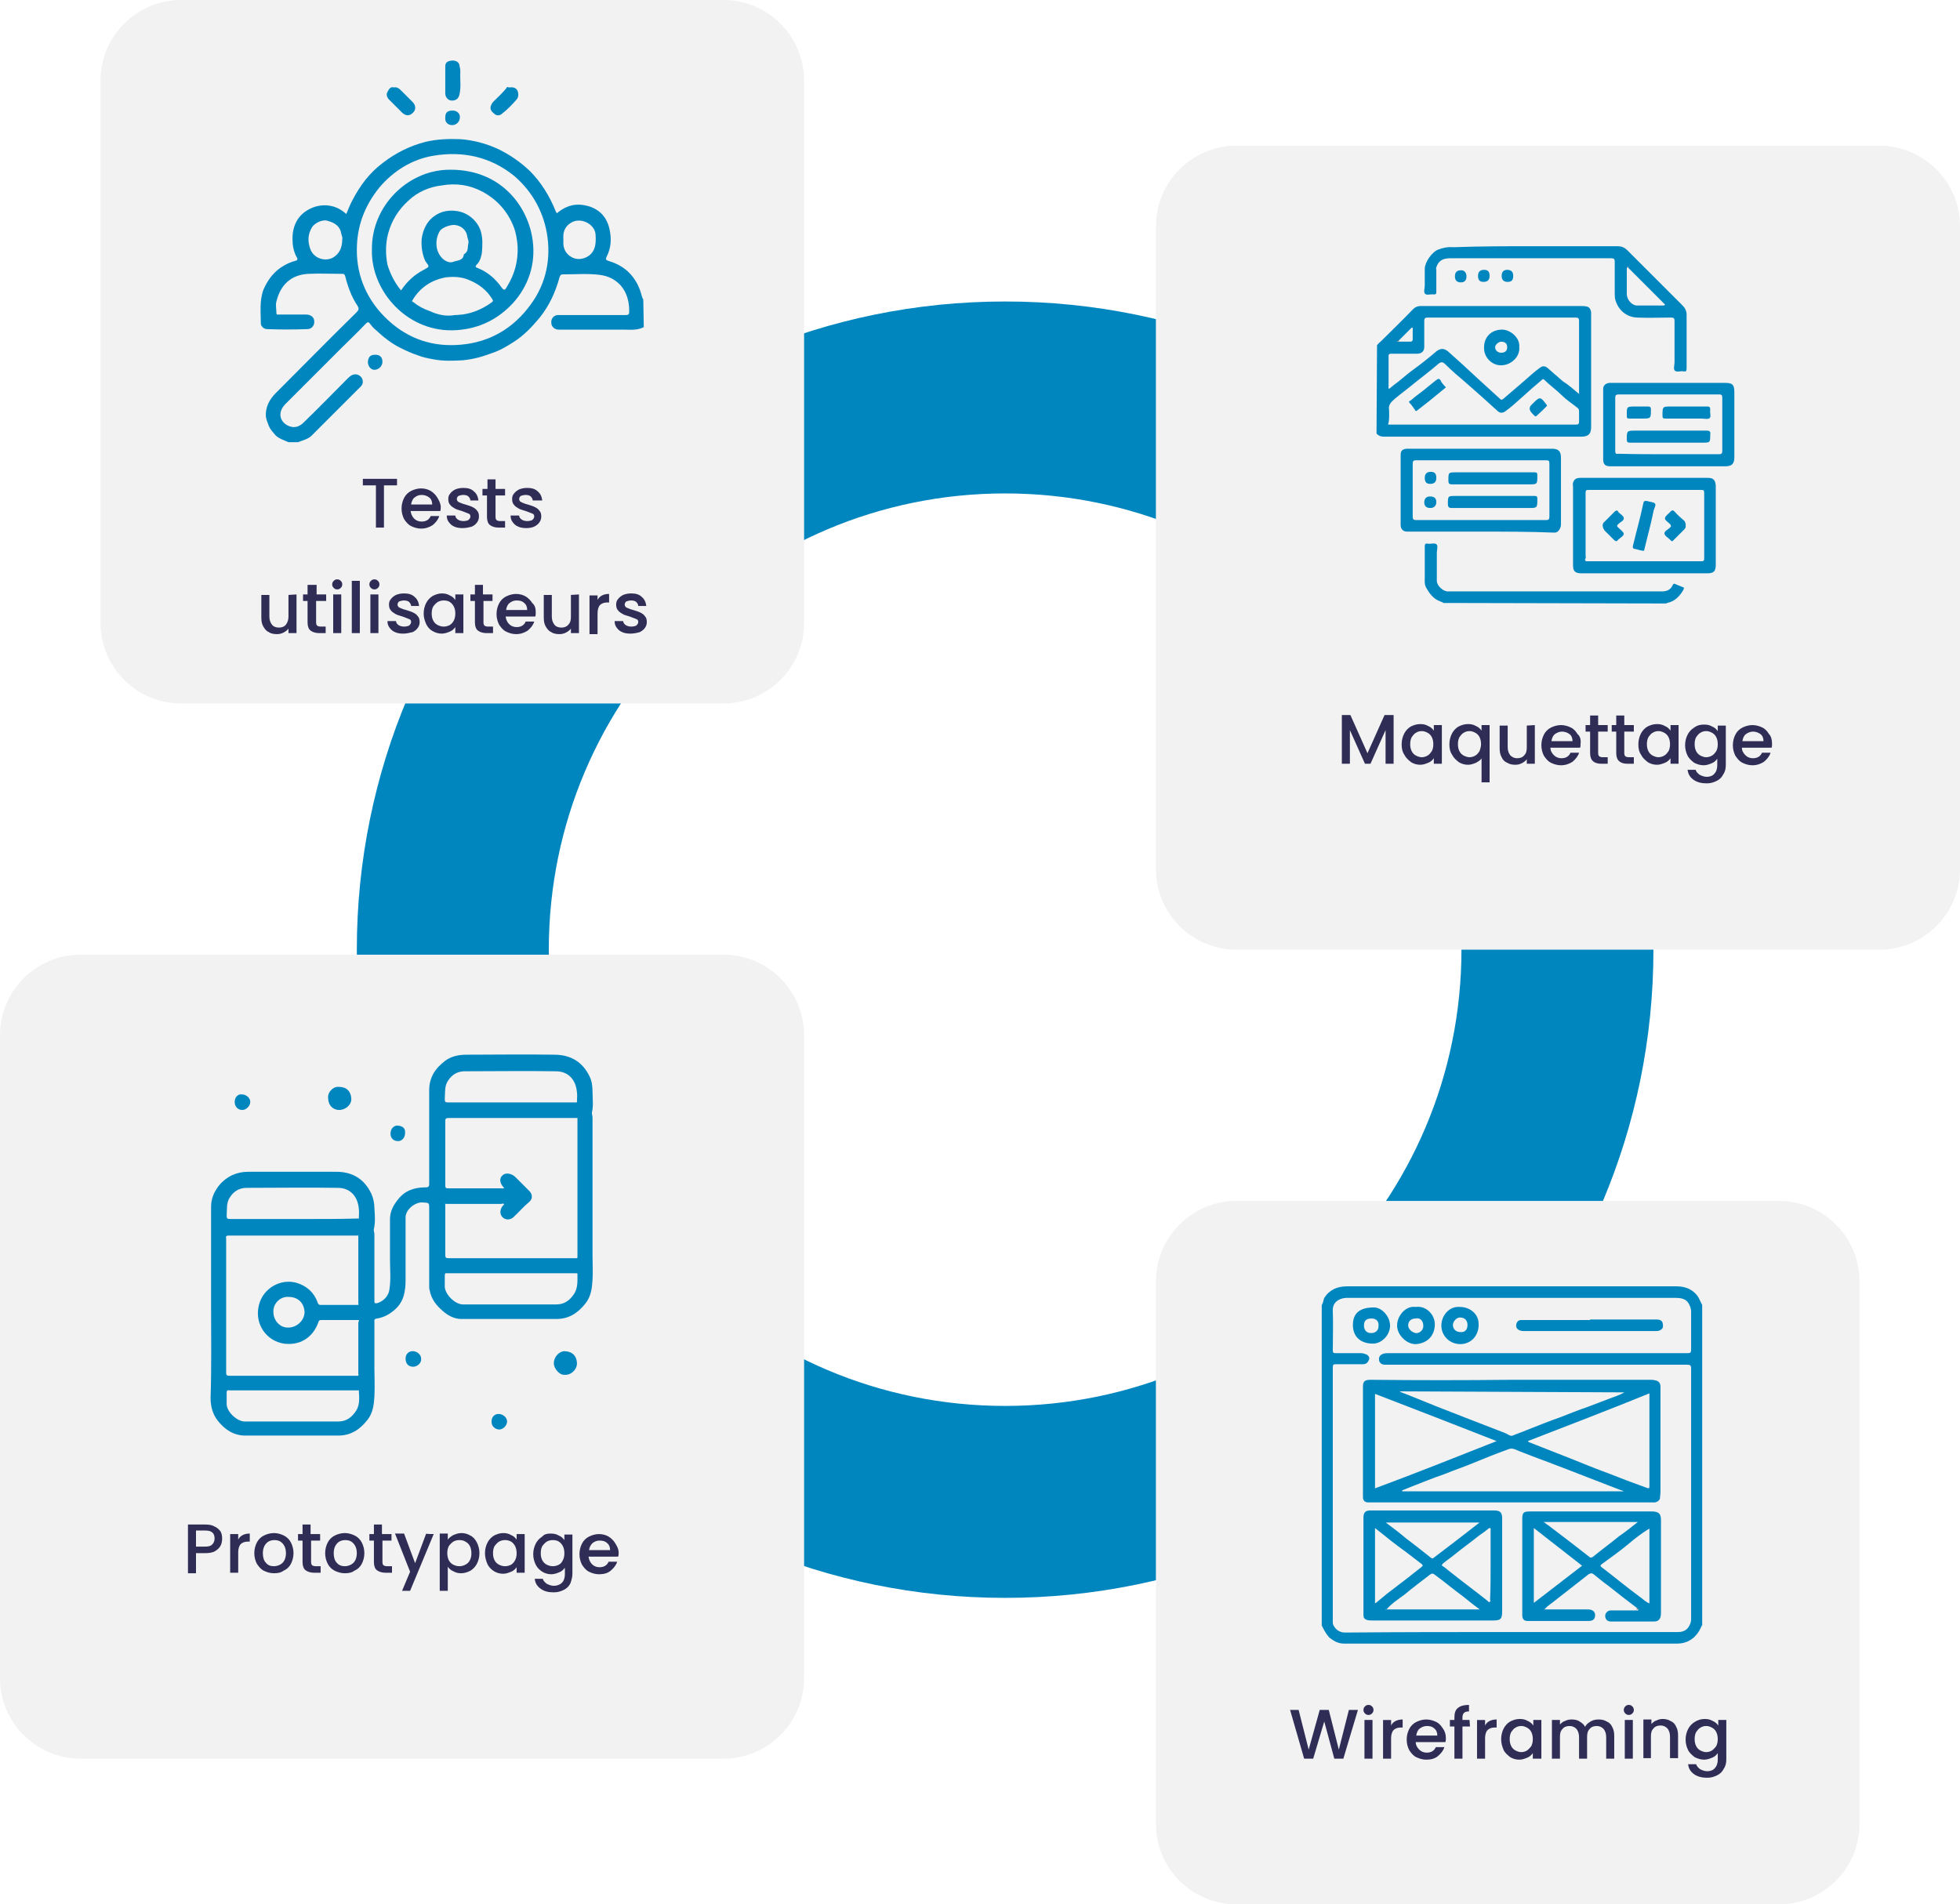 <?xml version="1.0" encoding="utf-8"?>
<!-- Generator: Adobe Illustrator 27.4.1, SVG Export Plug-In . SVG Version: 6.00 Build 0)  -->
<svg version="1.1" id="Calque_1" xmlns="http://www.w3.org/2000/svg" xmlns:xlink="http://www.w3.org/1999/xlink" x="0px" y="0px"
	 viewBox="0 0 390 379" style="enable-background:new 0 0 390 379;" xml:space="preserve">
<style type="text/css">
	.st0{fill-rule:evenodd;clip-rule:evenodd;fill:#0086BF;stroke:#0086BF;stroke-width:18;stroke-miterlimit:10;}
	.st1{fill:#F2F2F2;}
	.st2{fill:#2F2D56;}
	.st3{fill:#0086BF;}
	.st4{fill:#696969;}
	.st5{fill:#7F7F80;}
	.st6{fill:#E5E4E4;}
</style>
<path class="st0" d="M200,309c66.3,0,120-53.7,120-120S266.3,69,200,69S80,122.7,80,189S133.7,309,200,309z M200,288.8
	c55.1,0,99.8-44.7,99.8-99.8S255.1,89.2,200,89.2s-99.8,44.7-99.8,99.8S144.9,288.8,200,288.8z"/>
<path class="st1" d="M246,29h128c8.8,0,16,7.2,16,16v128c0,8.8-7.2,16-16,16H246c-8.8,0-16-7.2-16-16V45C230,36.2,237.2,29,246,29z"
	/>
<path class="st2" d="M277.3,142.3v9.7h-1.6v-6.7l-3,6.7h-1.1l-3-6.7v6.7H267v-9.7h1.7l3.4,7.6l3.4-7.6H277.3L277.3,142.3z
	 M278.9,148.1c0-0.8,0.2-1.5,0.5-2.1c0.3-0.6,0.8-1.1,1.3-1.4c0.6-0.3,1.2-0.5,1.9-0.5c0.6,0,1.1,0.1,1.6,0.4
	c0.5,0.2,0.8,0.5,1.1,0.9v-1.1h1.6v7.7h-1.6v-1.1c-0.3,0.4-0.6,0.7-1.1,0.9c-0.5,0.2-1,0.4-1.6,0.4c-0.7,0-1.3-0.2-1.8-0.5
	c-0.5-0.4-1-0.8-1.3-1.4C279,149.6,278.9,148.9,278.9,148.1L278.9,148.1z M285.2,148.1c0-0.5-0.1-1-0.3-1.4
	c-0.2-0.4-0.5-0.7-0.9-0.9c-0.4-0.2-0.7-0.3-1.1-0.3s-0.8,0.1-1.1,0.3c-0.4,0.2-0.6,0.5-0.9,0.9c-0.2,0.4-0.3,0.8-0.3,1.4
	s0.1,1,0.3,1.4c0.2,0.4,0.5,0.7,0.9,0.9c0.4,0.2,0.8,0.3,1.1,0.3s0.8-0.1,1.1-0.3c0.4-0.2,0.6-0.5,0.9-0.9
	C285.1,149.1,285.2,148.7,285.2,148.1L285.2,148.1z M288.4,148.1c0-0.8,0.2-1.5,0.5-2.1c0.3-0.6,0.8-1.1,1.3-1.4
	c0.6-0.3,1.2-0.5,1.9-0.5c0.6,0,1.1,0.1,1.6,0.4c0.5,0.2,0.8,0.5,1.1,0.9v-1.1h1.6v11.4h-1.6v-4.8c-0.2,0.4-0.6,0.6-1.1,0.9
	c-0.5,0.2-1,0.4-1.6,0.4c-0.7,0-1.3-0.2-1.8-0.5c-0.5-0.4-1-0.8-1.3-1.4C288.5,149.6,288.4,148.9,288.4,148.1L288.4,148.1z
	 M294.7,148.1c0-0.5-0.1-1-0.3-1.4c-0.2-0.4-0.5-0.7-0.9-0.9c-0.4-0.2-0.7-0.3-1.1-0.3s-0.8,0.1-1.1,0.3c-0.4,0.2-0.6,0.5-0.9,0.9
	c-0.2,0.4-0.3,0.8-0.3,1.4s0.1,1,0.3,1.4c0.2,0.4,0.5,0.7,0.9,0.9c0.4,0.2,0.8,0.3,1.1,0.3s0.8-0.1,1.1-0.3c0.4-0.2,0.6-0.5,0.9-0.9
	C294.5,149.1,294.7,148.7,294.7,148.1L294.7,148.1z M305.4,144.3v7.7h-1.6v-0.9c-0.2,0.3-0.6,0.6-1,0.8c-0.4,0.2-0.8,0.3-1.3,0.3
	c-0.6,0-1.1-0.1-1.6-0.4c-0.5-0.2-0.9-0.6-1.1-1.1c-0.3-0.5-0.4-1.1-0.4-1.8v-4.5h1.6v4.3c0,0.7,0.2,1.2,0.5,1.6
	c0.4,0.4,0.8,0.6,1.4,0.6s1.1-0.2,1.4-0.6c0.4-0.4,0.5-0.9,0.5-1.6v-4.3L305.4,144.3L305.4,144.3z M314.5,148c0,0.3,0,0.6-0.1,0.8
	h-5.9c0,0.6,0.3,1.1,0.7,1.5c0.4,0.4,0.9,0.6,1.5,0.6c0.9,0,1.5-0.4,1.8-1.1h1.7c-0.2,0.7-0.7,1.3-1.3,1.8c-0.6,0.4-1.4,0.7-2.3,0.7
	c-0.7,0-1.4-0.2-2-0.5c-0.6-0.3-1-0.8-1.4-1.4c-0.3-0.6-0.5-1.3-0.5-2.1s0.2-1.5,0.5-2.1c0.3-0.6,0.8-1.1,1.4-1.4
	c0.6-0.3,1.3-0.5,2-0.5s1.4,0.2,2,0.5s1,0.8,1.3,1.3C314.4,146.5,314.6,147.2,314.5,148L314.5,148z M312.9,147.5
	c0-0.6-0.2-1.1-0.6-1.4s-0.9-0.5-1.5-0.5c-0.5,0-1,0.2-1.4,0.5s-0.6,0.8-0.7,1.4H312.9L312.9,147.5z M318,145.6v4.3
	c0,0.3,0.1,0.5,0.2,0.6c0.1,0.1,0.4,0.2,0.7,0.2h1v1.3h-1.3c-0.7,0-1.3-0.2-1.6-0.5c-0.4-0.3-0.6-0.9-0.6-1.6v-4.3h-0.9v-1.3h0.9
	v-1.9h1.6v1.9h1.9v1.3H318L318,145.6z M323.2,145.6v4.3c0,0.3,0.1,0.5,0.2,0.6c0.1,0.1,0.4,0.2,0.7,0.2h1v1.3h-1.3
	c-0.7,0-1.3-0.2-1.6-0.5c-0.4-0.3-0.6-0.9-0.6-1.6v-4.3h-0.9v-1.3h0.9v-1.9h1.6v1.9h1.9v1.3H323.2L323.2,145.6z M326,148.1
	c0-0.8,0.2-1.5,0.5-2.1c0.3-0.6,0.8-1.1,1.3-1.4c0.6-0.3,1.2-0.5,1.9-0.5c0.6,0,1.1,0.1,1.6,0.4c0.5,0.2,0.8,0.5,1.1,0.9v-1.1h1.6
	v7.7h-1.6v-1.1c-0.3,0.4-0.6,0.7-1.1,0.9c-0.5,0.2-1,0.4-1.6,0.4c-0.7,0-1.3-0.2-1.8-0.5c-0.5-0.4-1-0.8-1.3-1.4
	C326.1,149.6,326,148.9,326,148.1L326,148.1z M332.3,148.1c0-0.5-0.1-1-0.3-1.4c-0.2-0.4-0.5-0.7-0.9-0.9c-0.4-0.2-0.7-0.3-1.1-0.3
	s-0.8,0.1-1.1,0.3c-0.4,0.2-0.6,0.5-0.9,0.9c-0.2,0.4-0.3,0.8-0.3,1.4s0.1,1,0.3,1.4c0.2,0.4,0.5,0.7,0.9,0.9
	c0.4,0.2,0.8,0.3,1.1,0.3s0.8-0.1,1.1-0.3c0.4-0.2,0.6-0.5,0.9-0.9C332.2,149.1,332.3,148.7,332.3,148.1L332.3,148.1z M339.1,144.2
	c0.6,0,1.1,0.1,1.6,0.4c0.5,0.2,0.8,0.5,1.1,0.9v-1.1h1.6v7.8c0,0.7-0.1,1.3-0.5,1.9c-0.3,0.6-0.7,1-1.3,1.3c-0.6,0.3-1.2,0.5-2,0.5
	c-1,0-1.9-0.2-2.6-0.7s-1.1-1.1-1.2-2h1.6c0.1,0.4,0.4,0.7,0.8,1c0.4,0.2,0.9,0.4,1.4,0.4c0.6,0,1.2-0.2,1.5-0.6
	c0.4-0.4,0.6-1,0.6-1.7v-1.3c-0.3,0.4-0.6,0.7-1.1,0.9c-0.5,0.2-1,0.4-1.6,0.4c-0.7,0-1.3-0.2-1.9-0.5c-0.5-0.4-1-0.8-1.3-1.4
	c-0.3-0.6-0.5-1.3-0.5-2.1s0.2-1.5,0.5-2.1c0.3-0.6,0.8-1.1,1.3-1.4C337.8,144.3,338.4,144.2,339.1,144.2L339.1,144.2z M341.8,148.1
	c0-0.5-0.1-1-0.3-1.4c-0.2-0.4-0.5-0.7-0.9-0.9s-0.7-0.3-1.1-0.3s-0.8,0.1-1.1,0.3c-0.4,0.2-0.6,0.5-0.9,0.9
	c-0.2,0.4-0.3,0.8-0.3,1.4s0.1,1,0.3,1.4c0.2,0.4,0.5,0.7,0.9,0.9c0.4,0.2,0.8,0.3,1.1,0.3s0.8-0.1,1.1-0.3c0.4-0.2,0.6-0.5,0.9-0.9
	C341.7,149.1,341.8,148.7,341.8,148.1L341.8,148.1z M352.6,148c0,0.3,0,0.6-0.1,0.8h-5.9c0,0.6,0.3,1.1,0.7,1.5s0.9,0.6,1.5,0.6
	c0.9,0,1.5-0.4,1.8-1.1h1.7c-0.2,0.7-0.7,1.3-1.3,1.8c-0.6,0.4-1.4,0.7-2.3,0.7c-0.7,0-1.4-0.2-2-0.5c-0.6-0.3-1-0.8-1.4-1.4
	c-0.3-0.6-0.5-1.3-0.5-2.1s0.2-1.5,0.5-2.1c0.3-0.6,0.8-1.1,1.4-1.4c0.6-0.3,1.3-0.5,2-0.5s1.4,0.2,2,0.5c0.6,0.3,1,0.8,1.3,1.3
	C352.4,146.5,352.6,147.2,352.6,148L352.6,148z M350.9,147.5c0-0.6-0.2-1.1-0.6-1.4s-0.9-0.5-1.5-0.5c-0.5,0-1,0.2-1.4,0.5
	s-0.6,0.8-0.7,1.4H350.9L350.9,147.5z"/>
<path class="st3" d="M274,68.7c0.2-0.2,0.4-0.5,0.7-0.7c2.2-2.2,4.4-4.3,6.5-6.5c0.4-0.4,0.9-0.6,1.5-0.6c10.6,0,21.2,0,31.7,0
	c0.4,0,0.9,0,1.3,0.1c0.6,0.1,0.8,0.6,0.9,1.1c0,0.2,0,0.4,0,0.5c0,7.5,0,14.9,0,22.4c0,1.2-0.4,1.9-1.9,1.9c-13.1,0-26.2,0-39.4,0
	c-0.6,0-1-0.2-1.4-0.6L274,68.7L274,68.7L274,68.7z M278.3,68c0.7,0,1.5,0,2.2,0c0.4,0,0.6-0.1,0.6-0.5c0-0.6,0-1.3,0-1.9
	c0-0.1,0.1-0.3-0.1-0.4c-0.1,0-0.2,0.1-0.3,0.2c-0.8,0.8-1.6,1.6-2.4,2.4c-0.1,0-0.3,0-0.2,0.2C278.1,68.1,278.2,68,278.3,68z
	 M314.2,78.4v-0.8c0-4.6,0-9.2,0-13.7c0-0.6-0.2-0.7-0.7-0.7c-9.8,0-19.6,0-29.4,0c-0.5,0-0.7,0.1-0.7,0.7c0,1.7,0,3.4,0,5.1
	c0,0.9-0.5,1.4-1.5,1.4c-1.7,0-3.4,0-5.1,0c-0.5,0-0.5,0.2-0.5,0.6c0,1.9,0,3.8,0,5.8c0,0.2-0.1,0.4,0.1,0.6c0.6-0.5,1.2-1,1.9-1.5
	c1-0.8,2-1.7,3-2.4c1.5-1.1,2.9-2.2,4.3-3.4c0.9-0.8,1.7-0.9,2.6-0.1c1.9,1.7,3.8,3.4,5.7,5.2c1.5,1.4,3.1,2.8,4.6,4.2
	c0.2,0.2,0.3,0.2,0.6,0c1.4-1.2,2.8-2.4,4.2-3.6c1-0.9,2-1.8,3.1-2.6c0.5-0.4,1-0.4,1.5,0c1,0.9,2.1,1.8,3.1,2.7
	C312,76.5,313,77.4,314.2,78.4L314.2,78.4L314.2,78.4z M276.2,84.5h35c0.8,0,1.6,0,2.4,0c0.4,0,0.6-0.1,0.6-0.6c0-0.7,0-1.3,0-2
	c0-0.4-0.1-0.6-0.4-0.8c-1-0.8-2.1-1.5-3-2.4c-1.1-1.1-2.4-2-3.5-3.1c-0.2-0.2-0.3-0.2-0.5,0c-1.4,1.2-2.8,2.4-4.1,3.6
	c-1,0.9-2,1.8-3.1,2.6c-0.5,0.4-1.1,0.5-1.6,0c-2.1-1.9-4.3-3.9-6.5-5.8c-1.3-1.1-2.6-2.2-3.8-3.4c-0.6-0.6-0.9-0.7-1.6-0.1
	c-1.5,1.3-3.1,2.5-4.6,3.7c-1.3,1.1-2.7,2.1-4,3.2c-0.7,0.6-1.3,1.2-1.1,2.2C276.4,82.6,276.5,83.5,276.2,84.5L276.2,84.5
	L276.2,84.5z"/>
<path class="st3" d="M287.2,120c-0.2-0.2-0.4-0.2-0.6-0.3c-1.4-0.5-2.2-1.6-2.9-2.9c-0.3-0.7-0.2-1.2-0.2-1.8c0-2.1,0-4.1,0-6.2
	c0-0.5,0.1-0.7,0.6-0.6c0.6,0.1,1.3-0.2,1.7,0.1c0.4,0.3,0.1,1.1,0.1,1.7c0,1.9,0,3.7,0,5.6c0,0.9,1.1,2,2.1,2.1c0.3,0,0.6,0,1,0
	c13.9,0,27.8,0,41.7,0c0.9,0,1.7-0.3,2.1-1.2c0.2-0.4,0.3-0.4,0.7-0.2c0.4,0.2,0.8,0.3,1.2,0.5c0.5,0.1,0.4,0.3,0.2,0.7
	c-0.8,1.3-1.7,2.2-3.2,2.5c0,0-0.1,0.1-0.1,0.1L287.2,120L287.2,120z"/>
<path class="st3" d="M305.3,49c5.5,0,11.1,0,16.6,0c0.8,0,1.4,0.3,1.9,0.8c3.7,3.7,7.3,7.3,11,11c0.5,0.5,0.8,1.1,0.8,1.8
	c0,3.6,0,7.1,0,10.7c0,0.5-0.1,0.7-0.6,0.6c-0.6-0.1-1.3,0.2-1.7-0.1c-0.4-0.3-0.1-1.1-0.1-1.7c0-2.7,0-5.4,0-8.2
	c0-0.5-0.1-0.7-0.7-0.7c-2.3,0-4.5,0.1-6.8,0c-2-0.1-3.7-1.4-4.3-3.6c-0.1-0.5-0.1-0.9-0.1-1.3c0-2.1,0-4.2,0-6.2
	c0-0.6-0.2-0.7-0.7-0.7c-10.7,0-21.4,0-32.1,0c-1.4,0-2.3,0.5-2.7,1.8c-0.1,0.2,0,0.4,0,0.6c0,1.4,0,2.8,0,4.2c0,0.4,0,0.6-0.5,0.6
	c-0.6-0.1-1.4,0.2-1.7-0.1c-0.4-0.3-0.1-1.1-0.1-1.7c0-1.1,0-2.2,0-3.3c0-1.3,1.4-3.3,2.6-3.8c1-0.4,2-0.6,3.1-0.5
	C294.5,49,299.9,49,305.3,49L305.3,49L305.3,49z M323.7,53.3c0,1.7,0,3.5,0,5.2c0,1.2,1.1,2.4,2.2,2.3c1.7,0,3.4,0,5.1,0
	c0.1,0,0.2,0,0.3-0.2c-0.5-0.5-1-1-1.5-1.5c-1.9-1.9-3.9-3.9-5.8-5.8c0-0.1,0-0.2-0.1-0.2S323.7,53.2,323.7,53.3L323.7,53.3
	L323.7,53.3z"/>
<path class="st3" d="M294.7,105.8H280c-0.8,0-1.3-0.5-1.3-1.3V90.6c0-0.9,0.3-1.2,1.2-1.3c0.2,0,0.4,0,0.5,0h28.4
	c1.3,0,1.8,0.5,1.8,1.8c0,4.3,0,8.6,0,13c0,0.4,0,0.7-0.2,1.1c-0.2,0.4-0.5,0.8-1.1,0.8C304.5,105.8,299.6,105.8,294.7,105.8
	L294.7,105.8z M294.7,91.6c-4.3,0-8.6,0-12.9,0c-0.5,0-0.7,0.1-0.7,0.7c0,3.5,0,7,0,10.5c0,0.6,0.2,0.7,0.7,0.7c8.6,0,17.2,0,25.8,0
	c0.5,0,0.7-0.1,0.7-0.7c0-3.5,0-7,0-10.5c0-0.6-0.1-0.7-0.7-0.7C303.3,91.6,299,91.6,294.7,91.6L294.7,91.6L294.7,91.6z"/>
<path class="st3" d="M327.2,114.1c-4.2,0-8.3,0-12.5,0c-1.4,0-1.7-0.5-1.7-1.7c0-5.2,0-10.3,0-15.5c0-0.3-0.1-0.5,0-0.8
	c0.2-0.7,0.6-1,1.5-1c4.3,0,8.6,0,12.9,0h12.4c1.1,0,1.5,0.4,1.6,1.5c0,0.2,0,0.4,0,0.6v15.2c0,1.3-0.4,1.7-1.7,1.7L327.2,114.1
	L327.2,114.1z M327.2,111.7c3.8,0,7.5,0,11.3,0c0.5,0,0.6-0.1,0.6-0.6c0-4.3,0-8.6,0-13c0-0.5-0.1-0.6-0.6-0.6c-7.5,0-14.9,0-22.4,0
	c-0.5,0-0.6,0.1-0.6,0.6c0,4.2,0,8.3,0,12.5c0,0.2,0.1,0.3,0,0.5c-0.3,0.6,0.1,0.6,0.5,0.6C319.7,111.7,323.4,111.7,327.2,111.7
	L327.2,111.7L327.2,111.7z"/>
<path class="st3" d="M331.9,92.8c-3.8,0-7.7,0-11.5,0c-1,0-1.4-0.4-1.4-1.4c0-4.7,0-9.3,0-14c0-0.6,0.4-1.1,1.2-1.2
	c0.2,0,0.4,0,0.6,0h22.4c1.5,0,1.9,0.3,1.9,1.9c0,4.3,0,8.6,0,12.9c0,1.3-0.5,1.8-1.8,1.8C339.4,92.8,335.7,92.8,331.9,92.8
	L331.9,92.8L331.9,92.8z M332,90.4c3.3,0,6.6,0,10,0c0.6,0,0.7-0.2,0.7-0.7c0-3.5,0-7,0-10.5c0-0.5-0.1-0.7-0.6-0.7
	c-6.7,0-13.4,0-20,0c-0.6,0-0.7,0.2-0.7,0.7c0,3.5,0,7,0,10.5c0,0.5,0.1,0.7,0.6,0.6C325.3,90.4,328.6,90.4,332,90.4
	C332,90.4,332,90.4,332,90.4z"/>
<path class="st3" d="M300,56.1c-0.8,0-1.2-0.4-1.2-1.2s0.4-1.2,1.1-1.2c0.8,0,1.2,0.4,1.2,1.2S300.8,56.1,300,56.1L300,56.1z"/>
<path class="st3" d="M295.3,53.7c0.8,0,1.1,0.4,1.1,1.2s-0.4,1.2-1.2,1.2c-0.8,0-1.1-0.4-1.1-1.2C294.1,54.1,294.5,53.7,295.3,53.7
	L295.3,53.7z"/>
<path class="st3" d="M291.8,55c0,0.8-0.4,1.2-1.1,1.2c-0.8,0-1.2-0.4-1.2-1.2s0.4-1.2,1.1-1.2C291.3,53.7,291.8,54.2,291.8,55
	L291.8,55z"/>
<path class="st4" d="M278.3,67.7c0,0.1,0,0.2,0.1,0.2c-0.1,0.1-0.3,0.1-0.3-0.1C278,67.7,278.2,67.7,278.3,67.7z"/>
<path class="st4" d="M323.9,53.3c-0.1,0-0.1,0-0.2,0c0-0.1,0-0.2,0.1-0.2C323.9,53.2,323.9,53.2,323.9,53.3L323.9,53.3z"/>
<path class="st3" d="M302.3,69.1c0.2,1.9-1.7,3.7-3.8,3.6c-1.8-0.1-3.3-1.7-3.2-3.6c0-2,1.4-3.5,3.6-3.5
	C300.5,65.6,302.5,67.2,302.3,69.1L302.3,69.1z M299.9,69.1c0-0.7-0.4-1.1-1.2-1.1c-0.5,0-1.2,0.6-1.2,1.1c0,0.6,0.5,1.1,1.2,1.1
	C299.5,70.2,299.9,69.8,299.9,69.1L299.9,69.1z"/>
<path class="st3" d="M287.7,77.1c-1.1,0.9-2.2,1.8-3.3,2.7c-0.8,0.6-1.5,1.2-2.3,1.8c-0.3,0.3-0.5,0.2-0.6-0.1
	c-0.3-0.4-0.6-0.9-1-1.3c-0.3-0.3,0-0.4,0.2-0.5c0.8-0.7,1.6-1.3,2.4-1.9c0.9-0.7,1.7-1.4,2.6-2.1c0.4-0.3,0.7-0.5,1,0.1
	C286.9,76.3,287.4,76.7,287.7,77.1L287.7,77.1L287.7,77.1z"/>
<path class="st3" d="M305.6,82.9c-0.3-0.1-0.5-0.4-0.7-0.6c-0.7-0.7-0.7-1.3,0-1.9c0,0,0.1-0.1,0.1-0.1c1.4-1.4,1.5-1.4,2.7,0.2
	c0.1,0.1,0.2,0.2,0,0.4c-0.7,0.7-1.3,1.3-2,1.9C305.7,82.8,305.6,82.8,305.6,82.9L305.6,82.9L305.6,82.9z"/>
<path class="st3" d="M297.1,94c2.8,0,5.5,0,8.2,0c0.5,0,0.6,0.1,0.6,0.6c0,1.8,0,1.8-1.7,1.8c-5.1,0-10.2,0-15.2,0
	c-0.6,0-0.8-0.1-0.8-0.8c0-1.6,0-1.6,1.6-1.6H297.1z"/>
<path class="st3" d="M297.1,98.7c2.8,0,5.5,0,8.2,0c0.5,0,0.6,0.1,0.6,0.6c0,1.8,0,1.8-1.8,1.8c-5.1,0-10.2,0-15.2,0
	c-0.6,0-0.8-0.2-0.8-0.8c0-1.6,0-1.6,1.6-1.6L297.1,98.7L297.1,98.7z"/>
<path class="st3" d="M284.6,96.3c-0.8,0-1.1-0.4-1.1-1.2c0-0.8,0.4-1.2,1.2-1.2c0.8,0,1.1,0.4,1.1,1.2S285.4,96.3,284.6,96.3
	L284.6,96.3z"/>
<path class="st3" d="M284.6,101.1c-0.8,0-1.2-0.4-1.2-1.1c0-0.8,0.4-1.2,1.2-1.2s1.2,0.4,1.2,1.1
	C285.8,100.6,285.4,101.1,284.6,101.1L284.6,101.1z"/>
<path class="st3" d="M326.8,109.6c-0.6-0.1-1.1-0.3-1.7-0.4c-0.2-0.1-0.2-0.2-0.2-0.5c0.7-2.9,1.5-5.7,2.1-8.6
	c0.1-0.5,0.4-0.4,0.7-0.4c0.6,0.2,1.3,0.2,1.6,0.5c0.3,0.3-0.2,1-0.3,1.6c-0.5,2.5-1.2,5-1.8,7.5C327.2,109.7,327,109.6,326.8,109.6
	L326.8,109.6z"/>
<path class="st3" d="M335.4,104.6c0.1,0.3-0.1,0.6-0.3,0.8c-0.7,0.7-1.5,1.5-2.2,2.2c-0.2,0.2-0.2,0.1-0.4,0
	c-0.1-0.1-0.2-0.2-0.2-0.2c-0.4-0.4-1.1-0.8-1.1-1.2c-0.1-0.5,0.7-0.8,1.1-1.2c0.3-0.3,0.2-0.4,0-0.7c-0.4-0.4-1.1-0.8-1-1.2
	c0.1-0.5,0.7-0.8,1.1-1.3c0.3-0.3,0.5-0.3,0.8,0c0.6,0.7,1.3,1.3,2,1.9C335.3,104,335.5,104.3,335.4,104.6L335.4,104.6z"/>
<path class="st3" d="M318.9,104.6c0-0.3,0.1-0.6,0.4-0.8c0.7-0.7,1.3-1.3,2-2c0.2-0.2,0.5-0.3,0.7,0c0,0,0,0,0,0.1
	c0.4,0.4,1.1,0.8,1.1,1.2c0.1,0.5-0.7,0.8-1.1,1.2c-0.3,0.3-0.3,0.4,0,0.7c0.4,0.4,1,0.8,1.1,1.2c0,0.5-0.7,0.8-1.1,1.2
	c-0.3,0.4-0.5,0.4-0.9,0c-0.6-0.6-1.2-1.2-1.8-1.8C319.1,105.3,318.9,105,318.9,104.6L318.9,104.6L318.9,104.6z"/>
<path class="st3" d="M332,88.1c-2.5,0-5.1,0-7.6,0c-0.5,0-0.7-0.1-0.7-0.6c0-1.8,0-1.8,1.8-1.8c4.7,0,9.4,0,14.1,0
	c0.6,0,0.8,0.2,0.7,0.8c0,1.6,0,1.6-1.7,1.6L332,88.1L332,88.1z"/>
<path class="st3" d="M335.5,83.3c-1.4,0-2.7,0-4.1,0c-0.5,0-0.6-0.1-0.6-0.6c0-1.8,0-1.8,1.8-1.8c2.4,0,4.8,0,7.1,0
	c0.4,0,0.6,0.1,0.6,0.6c-0.1,0.6,0.2,1.4-0.1,1.7c-0.3,0.3-1.1,0.1-1.7,0.1C337.5,83.3,336.5,83.3,335.5,83.3L335.5,83.3L335.5,83.3
	z"/>
<path class="st3" d="M326,83.3c-0.6,0-1.2,0-1.8,0c-0.4,0-0.5-0.1-0.5-0.5c0-1.9-0.1-1.9,1.8-1.9c0.8,0,1.6,0,2.4,0
	c0.5,0,0.6,0.2,0.6,0.6c0,1.8,0,1.8-1.8,1.8L326,83.3L326,83.3z"/>
<path class="st1" d="M36,0h108c8.8,0,16,7.2,16,16v108c0,8.8-7.2,16-16,16H36c-8.8,0-16-7.2-16-16V16C20,7.2,27.2,0,36,0z"/>
<path class="st2" d="M79,95.3v1.3h-2.6v8.4h-1.6v-8.4h-2.6v-1.3C72.2,95.3,79,95.3,79,95.3z M87.7,100.9c0,0.3,0,0.6-0.1,0.8h-5.9
	c0.1,0.6,0.3,1.1,0.7,1.5s0.9,0.6,1.5,0.6c0.9,0,1.5-0.4,1.8-1.1h1.7c-0.2,0.7-0.7,1.3-1.3,1.8c-0.6,0.4-1.4,0.7-2.3,0.7
	c-0.7,0-1.4-0.2-2-0.5c-0.6-0.3-1-0.8-1.4-1.4c-0.3-0.6-0.5-1.3-0.5-2.1s0.2-1.5,0.5-2.1c0.3-0.6,0.8-1.1,1.4-1.4
	c0.6-0.3,1.3-0.5,2-0.5s1.4,0.2,1.9,0.5s1,0.8,1.3,1.3S87.7,100.2,87.7,100.9L87.7,100.9z M86,100.4c0-0.6-0.2-1.1-0.6-1.4
	c-0.4-0.3-0.9-0.5-1.5-0.5c-0.6,0-1,0.2-1.4,0.5c-0.4,0.3-0.6,0.8-0.7,1.4H86z M92,105.1c-0.6,0-1.2-0.1-1.6-0.3
	c-0.5-0.2-0.8-0.5-1.1-0.9c-0.3-0.4-0.4-0.8-0.4-1.3h1.7c0,0.3,0.2,0.6,0.5,0.8c0.3,0.2,0.7,0.3,1.1,0.3s0.8-0.1,1-0.2
	c0.2-0.2,0.4-0.4,0.4-0.7c0-0.3-0.1-0.5-0.4-0.6c-0.3-0.1-0.7-0.3-1.3-0.5c-0.6-0.2-1.1-0.3-1.4-0.5s-0.7-0.4-0.9-0.7
	c-0.3-0.3-0.4-0.7-0.4-1.2c0-0.4,0.1-0.8,0.4-1.1c0.2-0.3,0.6-0.6,1-0.8c0.5-0.2,1-0.3,1.6-0.3c0.9,0,1.6,0.2,2.1,0.7
	c0.5,0.4,0.8,1,0.9,1.8h-1.6c0-0.3-0.2-0.6-0.4-0.8s-0.6-0.3-1-0.3s-0.7,0.1-1,0.2c-0.2,0.2-0.3,0.4-0.3,0.6c0,0.2,0.1,0.4,0.2,0.5
	s0.3,0.2,0.6,0.3c0.2,0.1,0.5,0.2,0.9,0.3c0.6,0.2,1,0.3,1.4,0.5c0.4,0.2,0.7,0.4,0.9,0.7c0.3,0.3,0.4,0.7,0.4,1.2
	c0,0.4-0.1,0.8-0.4,1.2s-0.6,0.6-1,0.8C93.2,105,92.6,105.1,92,105.1L92,105.1z M98.6,98.6v4.3c0,0.3,0.1,0.5,0.2,0.6
	c0.1,0.1,0.4,0.2,0.7,0.2h1v1.3h-1.3c-0.7,0-1.3-0.2-1.7-0.5s-0.6-0.9-0.6-1.6v-4.3h-0.9v-1.3H97v-1.9h1.6v1.9h1.9v1.3H98.6
	L98.6,98.6z M104.7,105.1c-0.6,0-1.2-0.1-1.6-0.3c-0.5-0.2-0.8-0.5-1.1-0.9c-0.3-0.4-0.4-0.8-0.4-1.3h1.7c0,0.3,0.2,0.6,0.5,0.8
	c0.3,0.2,0.7,0.3,1.1,0.3s0.8-0.1,1-0.2c0.2-0.2,0.4-0.4,0.4-0.7c0-0.3-0.1-0.5-0.4-0.6c-0.3-0.1-0.7-0.3-1.3-0.5
	c-0.6-0.2-1.1-0.3-1.4-0.5s-0.7-0.4-0.9-0.7c-0.3-0.3-0.4-0.7-0.4-1.2c0-0.4,0.1-0.8,0.4-1.1c0.2-0.3,0.6-0.6,1-0.8
	c0.5-0.2,1-0.3,1.6-0.3c0.9,0,1.6,0.2,2.1,0.7c0.5,0.4,0.8,1,0.9,1.8H106c0-0.3-0.2-0.6-0.4-0.8s-0.6-0.3-1-0.3s-0.7,0.1-1,0.2
	c-0.2,0.2-0.3,0.4-0.3,0.6c0,0.2,0.1,0.4,0.2,0.5c0.2,0.1,0.3,0.2,0.6,0.3c0.2,0.1,0.5,0.2,0.9,0.3c0.6,0.2,1,0.3,1.4,0.5
	c0.4,0.2,0.7,0.4,0.9,0.7c0.3,0.3,0.4,0.7,0.4,1.2c0,0.4-0.1,0.8-0.4,1.2s-0.6,0.6-1,0.8C105.9,105,105.3,105.1,104.7,105.1
	L104.7,105.1z M59,118.3v7.7h-1.6v-0.9c-0.2,0.3-0.6,0.6-1,0.8c-0.4,0.2-0.8,0.3-1.3,0.3c-0.6,0-1.2-0.1-1.6-0.4
	c-0.5-0.2-0.8-0.6-1.1-1.1c-0.3-0.5-0.4-1.1-0.4-1.8v-4.5h1.6v4.3c0,0.7,0.2,1.2,0.5,1.6c0.3,0.4,0.8,0.6,1.4,0.6s1.1-0.2,1.4-0.6
	c0.3-0.4,0.5-0.9,0.5-1.6v-4.3L59,118.3L59,118.3z M62.9,119.6v4.3c0,0.3,0.1,0.5,0.2,0.6c0.1,0.1,0.4,0.2,0.7,0.2h1v1.3h-1.3
	c-0.7,0-1.3-0.2-1.7-0.5c-0.4-0.3-0.6-0.9-0.6-1.6v-4.3h-0.9v-1.3h0.9v-1.9H63v1.9h1.9v1.3H62.9L62.9,119.6z M67.1,117.3
	c-0.3,0-0.5-0.1-0.7-0.3s-0.3-0.4-0.3-0.7s0.1-0.5,0.3-0.7s0.4-0.3,0.7-0.3s0.5,0.1,0.7,0.3s0.3,0.4,0.3,0.7s-0.1,0.5-0.3,0.7
	S67.4,117.3,67.1,117.3z M67.9,118.3v7.7h-1.6v-7.7H67.9z M71.6,115.6V126H70v-10.4H71.6z M74.5,117.3c-0.3,0-0.5-0.1-0.7-0.3
	s-0.3-0.4-0.3-0.7s0.1-0.5,0.3-0.7s0.4-0.3,0.7-0.3s0.5,0.1,0.7,0.3s0.3,0.4,0.3,0.7s-0.1,0.5-0.3,0.7S74.8,117.3,74.5,117.3z
	 M75.3,118.3v7.7h-1.6v-7.7H75.3z M80.2,126.1c-0.6,0-1.2-0.1-1.6-0.3c-0.5-0.2-0.8-0.5-1.1-0.9c-0.3-0.4-0.4-0.8-0.4-1.3h1.7
	c0,0.3,0.2,0.6,0.5,0.8c0.3,0.2,0.7,0.3,1.1,0.3s0.8-0.1,1-0.2c0.2-0.2,0.4-0.4,0.4-0.7c0-0.3-0.1-0.5-0.4-0.6
	c-0.3-0.1-0.7-0.3-1.3-0.5c-0.6-0.2-1.1-0.3-1.4-0.5s-0.7-0.4-0.9-0.7c-0.3-0.3-0.4-0.7-0.4-1.2c0-0.4,0.1-0.8,0.4-1.1
	c0.2-0.3,0.6-0.6,1-0.8c0.5-0.2,1-0.3,1.6-0.3c0.9,0,1.6,0.2,2.1,0.7c0.5,0.4,0.8,1,0.9,1.8h-1.6c0-0.3-0.2-0.6-0.4-0.8
	c-0.2-0.2-0.6-0.3-1-0.3s-0.7,0.1-1,0.2c-0.2,0.2-0.3,0.4-0.3,0.6c0,0.2,0.1,0.4,0.2,0.5s0.3,0.2,0.6,0.3c0.2,0.1,0.5,0.2,0.9,0.3
	c0.6,0.2,1,0.3,1.4,0.5c0.4,0.2,0.7,0.4,0.9,0.7c0.3,0.3,0.4,0.7,0.4,1.2c0,0.4-0.1,0.8-0.4,1.2s-0.6,0.6-1,0.8
	C81.3,126,80.8,126.1,80.2,126.1L80.2,126.1z M84.3,122.1c0-0.8,0.2-1.5,0.5-2.1c0.3-0.6,0.8-1.1,1.3-1.4c0.6-0.3,1.2-0.5,1.8-0.5
	c0.6,0,1.1,0.1,1.6,0.4c0.5,0.2,0.8,0.5,1.1,0.9v-1.1h1.6v7.7h-1.6v-1.2c-0.3,0.4-0.6,0.7-1.1,0.9c-0.5,0.2-1,0.4-1.6,0.4
	c-0.7,0-1.3-0.2-1.8-0.5c-0.6-0.3-1-0.8-1.3-1.4C84.5,123.5,84.3,122.9,84.3,122.1L84.3,122.1z M90.6,122.1c0-0.5-0.1-1-0.3-1.4
	c-0.2-0.4-0.5-0.7-0.8-0.9c-0.3-0.2-0.7-0.3-1.2-0.3s-0.8,0.1-1.2,0.3c-0.3,0.2-0.6,0.5-0.9,0.9c-0.2,0.4-0.3,0.8-0.3,1.4
	s0.1,1,0.3,1.4c0.2,0.4,0.5,0.7,0.9,0.9s0.8,0.3,1.2,0.3s0.8-0.1,1.2-0.3c0.3-0.2,0.6-0.5,0.8-0.9C90.5,123.1,90.6,122.6,90.6,122.1
	L90.6,122.1z M96.2,119.6v4.3c0,0.3,0.1,0.5,0.2,0.6c0.1,0.1,0.4,0.2,0.7,0.2h1v1.3h-1.3c-0.7,0-1.3-0.2-1.7-0.5s-0.6-0.9-0.6-1.6
	v-4.3h-0.9v-1.3h0.9v-1.9h1.6v1.9h1.9v1.3H96.2L96.2,119.6z M106.6,121.9c0,0.3,0,0.6-0.1,0.8h-5.9c0.1,0.6,0.3,1.1,0.7,1.5
	s0.9,0.6,1.5,0.6c0.9,0,1.5-0.4,1.8-1.1h1.7c-0.2,0.7-0.7,1.3-1.3,1.8c-0.6,0.4-1.4,0.7-2.3,0.7c-0.7,0-1.4-0.2-2-0.5
	c-0.6-0.3-1-0.8-1.4-1.4c-0.3-0.6-0.5-1.3-0.5-2.1s0.2-1.5,0.5-2.1c0.3-0.6,0.8-1.1,1.4-1.4c0.6-0.3,1.3-0.5,2-0.5s1.4,0.2,1.9,0.5
	s1,0.8,1.3,1.3C106.5,120.5,106.6,121.2,106.6,121.9L106.6,121.9z M104.9,121.4c0-0.6-0.2-1.1-0.6-1.4c-0.4-0.4-0.9-0.5-1.5-0.5
	c-0.6,0-1,0.2-1.4,0.5c-0.4,0.3-0.6,0.8-0.7,1.4H104.9z M115.2,118.3v7.7h-1.6v-0.9c-0.2,0.3-0.6,0.6-1,0.8
	c-0.4,0.2-0.8,0.3-1.3,0.3c-0.6,0-1.2-0.1-1.6-0.4c-0.5-0.2-0.8-0.6-1.1-1.1c-0.3-0.5-0.4-1.1-0.4-1.8v-4.5h1.6v4.3
	c0,0.7,0.2,1.2,0.5,1.6c0.3,0.4,0.8,0.6,1.4,0.6s1.1-0.2,1.4-0.6c0.4-0.4,0.5-0.9,0.5-1.6v-4.3L115.2,118.3L115.2,118.3z
	 M118.9,119.4c0.2-0.4,0.5-0.7,0.9-0.9c0.4-0.2,0.8-0.3,1.4-0.3v1.7h-0.4c-0.6,0-1.1,0.2-1.4,0.5c-0.3,0.3-0.5,0.9-0.5,1.7v4.1h-1.6
	v-7.7h1.6L118.9,119.4L118.9,119.4z M125.4,126.1c-0.6,0-1.2-0.1-1.6-0.3c-0.5-0.2-0.8-0.5-1.1-0.9c-0.3-0.4-0.4-0.8-0.4-1.3h1.7
	c0,0.3,0.2,0.6,0.5,0.8c0.3,0.2,0.7,0.3,1.1,0.3s0.8-0.1,1-0.2c0.2-0.2,0.4-0.4,0.4-0.7c0-0.3-0.1-0.5-0.4-0.6
	c-0.3-0.1-0.7-0.3-1.3-0.5c-0.6-0.2-1.1-0.3-1.4-0.5s-0.7-0.4-0.9-0.7c-0.3-0.3-0.4-0.7-0.4-1.2c0-0.4,0.1-0.8,0.4-1.1
	c0.2-0.3,0.6-0.6,1-0.8c0.5-0.2,1-0.3,1.6-0.3c0.9,0,1.6,0.2,2.1,0.7c0.5,0.4,0.8,1,0.9,1.8h-1.6c0-0.3-0.2-0.6-0.4-0.8
	c-0.2-0.2-0.6-0.3-1-0.3s-0.7,0.1-1,0.2c-0.2,0.2-0.3,0.4-0.3,0.6c0,0.2,0.1,0.4,0.2,0.5s0.3,0.2,0.6,0.3c0.2,0.1,0.5,0.2,0.9,0.3
	c0.6,0.2,1,0.3,1.4,0.5c0.4,0.2,0.7,0.4,0.9,0.7c0.3,0.3,0.4,0.7,0.4,1.2c0,0.4-0.1,0.8-0.4,1.2c-0.2,0.3-0.6,0.6-1,0.8
	C126.6,126,126,126.1,125.4,126.1L125.4,126.1z"/>
<path class="st3" d="M128.1,65.1c-1.3,0.7-2.8,0.5-4.2,0.5c-4.3,0-8.5,0-12.8,0c-0.7,0-1.4-0.6-1.4-1.3c-0.1-0.8,0.4-1.5,1.2-1.6
	c0.3,0,0.6,0,1,0c4.2,0,8.4,0,12.6,0c0.6,0,0.7-0.2,0.7-0.7c0-1.9-0.4-3.7-1.7-5.2c-1.1-1.2-2.5-1.9-4.2-2.1
	c-2.4-0.3-4.7-0.1-7.1-0.1c-0.5,0-0.7,0-0.9,0.7c-0.8,2.9-2,5.5-3.9,7.9c-1.5,1.8-3.1,3.5-5.1,4.8c-1.4,0.9-2.9,1.8-4.5,2.3
	c-1.8,0.7-3.7,1.2-5.7,1.4c-1.9,0.1-3.9,0.2-5.9-0.2c-1.1-0.2-2.1-0.4-3.1-0.8c-1.2-0.4-2.3-0.9-3.5-1.5c-1.8-0.9-3.4-2.2-4.9-3.6
	c-0.4-0.3-0.8-0.8-1.1-1.2c-0.3-0.4-0.5-0.3-0.8,0c-1.6,1.7-3.3,3.3-4.9,4.9c-3.7,3.7-7.4,7.4-11.1,11.1c-1.8,1.8-1,3.9,1,4.5
	c1,0.3,1.9-0.1,2.6-0.8c3-2.9,5.9-5.9,8.9-8.9c0.8-0.8,1.6-0.9,2.3-0.4c0.7,0.5,0.8,1.5,0.2,2.1c-3.3,3.3-6.5,6.5-9.8,9.8
	c-0.7,0.7-1.7,0.9-2.7,1.3h-1.9c-0.9-0.4-1.9-0.7-2.6-1.4c-0.5-0.6-1-1.1-1.3-1.8c-0.2-0.6-0.5-1.2-0.6-1.9c-0.1-1.9,0.7-3.4,2-4.7
	c5.3-5.3,10.6-10.7,16-16c0.5-0.5,0.6-0.8,0.2-1.4C69.9,59,69.2,57,68.7,55c-0.1-0.3-0.2-0.5-0.5-0.5c-2.3,0-4.6-0.1-6.9,0
	c-3.4,0.2-5.5,2.2-6.3,5.5c-0.2,0.7,0,1.5,0,2.3c0,0.4,0.3,0.3,0.5,0.3c1.8,0,3.6,0,5.4,0c1.2,0,1.8,0.8,1.6,1.8
	c-0.2,0.8-0.8,1.1-1.4,1.1c-2.7,0.1-5.3,0.1-8,0c-0.6,0-1.2-0.6-1.2-1.1c0-2.2-0.3-4.5,0.5-6.7c0.9-2.1,2.2-3.8,4.2-4.9
	c0.7-0.4,1.4-0.7,2.2-0.9c0.3-0.1,0.5-0.2,0.3-0.6c-0.7-1.2-0.9-2.5-0.9-3.8c0-2.5,1-4.7,3.4-5.9c2.3-1.2,5.2-1,7.3,1
	c0.4-0.9,0.7-1.8,1.2-2.7c1.5-2.9,3.4-5.5,6.1-7.5c2.6-2,5.4-3.4,8.6-4.2c2.2-0.5,4.5-0.6,6.8-0.5c2.7,0.2,5.3,0.9,7.8,2.1
	c2.2,1.1,4.2,2.5,6,4.2c2.3,2.3,4,5.1,5.2,8.1c0.2,0.4,0.2,0.4,0.5,0.1c1.8-1.4,3.7-1.8,5.9-1.2c2.4,0.7,3.8,2.3,4.3,4.7
	c0.4,1.8,0.3,3.7-0.6,5.4c-0.2,0.5-0.2,0.6,0.3,0.8c1.7,0.5,3.2,1.3,4.4,2.6c1.2,1.3,1.9,2.8,2.3,4.4c0.1,0.2,0.1,0.5,0.3,0.7
	L128.1,65.1L128.1,65.1L128.1,65.1z M71,49.8c0,5.3,2.1,10.1,6.2,13.9c4.1,3.8,9,5.4,14.5,4.9c5.8-0.5,10.5-3.3,13.9-8
	c3.1-4.2,4.1-9.2,3.2-14.3c-0.8-4.4-3-8.3-6.5-11.3C97.6,31.2,92.1,30,86.2,31c-4.2,0.7-7.9,3-10.7,6.3C72.6,40.9,71,44.9,71,49.8
	L71,49.8z M68.1,47.6c0.1-0.3-0.1-0.7-0.2-1.1c-0.2-1.4-1.2-2.2-2.9-2.6c-0.8-0.2-2.3,0.4-2.9,1.3c-0.9,1.5-0.9,2.9-0.3,4.5
	c0.7,1.7,2.8,2.4,4.4,1.6C67.6,50.5,68.1,49.2,68.1,47.6L68.1,47.6z M112.1,47.6c0,0.3,0,0.7,0,1c0.1,1.3,0.8,2.2,1.9,2.7
	c1.1,0.5,2.4,0.2,3.3-0.5c1.3-1.1,1.3-2.6,1.2-4.2c-0.2-2.1-3.1-3.5-5-2.2C112.3,45.2,112,46.3,112.1,47.6L112.1,47.6z"/>
<path class="st3" d="M88.6,15.9c0-0.9,0-1.8,0-2.7c0-0.7,0.4-1,1-1.1c0.9-0.2,1.7,0.2,1.8,0.8c0.1,0.5,0.2,0.9,0.2,1.4
	c-0.1,1.5,0.2,3-0.2,4.6c-0.2,0.8-0.8,1.2-1.7,1.1c-0.6-0.1-1.1-0.7-1.1-1.4C88.6,17.7,88.6,16.8,88.6,15.9L88.6,15.9L88.6,15.9z"/>
<path class="st3" d="M101.4,17.4c0.8-0.1,1.3,0.1,1.6,0.7c0.2,0.6,0.2,1.2-0.2,1.7c-0.9,1-1.8,2-3,2.9c-0.5,0.4-1.1,0.3-1.5-0.1
	c-0.5-0.4-0.9-0.9-0.6-1.6c0.1-0.3,0.3-0.6,0.5-0.8c0.9-0.9,1.8-1.7,2.6-2.7C100.9,17.1,101.2,17.5,101.4,17.4L101.4,17.4
	L101.4,17.4z"/>
<path class="st3" d="M78.4,17.4c0.5-0.1,0.9,0.1,1.3,0.5c0.8,0.8,1.6,1.6,2.4,2.4c0.7,0.7,0.7,1.6,0,2.2c-0.6,0.6-1.4,0.6-2.1-0.1
	c-0.9-0.9-1.7-1.7-2.6-2.6c-0.4-0.4-0.6-1-0.3-1.5C77.4,17.7,77.7,17.2,78.4,17.4L78.4,17.4z"/>
<path class="st3" d="M90.1,22c0.8,0,1.5,0.6,1.4,1.4c0,0.8-0.7,1.5-1.5,1.5c-0.9,0-1.5-0.6-1.4-1.5C88.6,22.4,89,22,90.1,22L90.1,22
	L90.1,22z"/>
<path class="st3" d="M74.7,70.6c0.9,0,1.4,0.5,1.4,1.4c0,0.8-0.7,1.6-1.6,1.6c-0.7,0-1.3-0.7-1.3-1.6C73.3,71,73.7,70.6,74.7,70.6z"
	/>
<path class="st3" d="M74,49.7c-0.1-8.7,7-15.5,14.7-15.9c10.7-0.5,16.4,7.1,17.3,14.1c0.6,4.6-0.8,9-4,12.5c-3,3.2-6.7,5-11.1,5.3
	C81.3,66.4,73.8,58.1,74,49.7L74,49.7L74,49.7z M79.8,57.8c1.2-1.8,2.7-3.2,4.7-4.2c0.9-0.5,1-0.5,0.3-1.4c-0.1-0.1-0.1-0.2-0.2-0.3
	c-0.6-1.4-0.8-2.8-0.7-4.3c0.2-1.5,0.7-2.8,1.7-3.9c1.5-1.5,3.3-2,5.3-1.7c2.2,0.3,4,1.9,4.7,3.8c0.5,1.5,0.4,3,0.3,4.4
	c-0.1,0.8-0.4,1.8-0.9,2.3c-0.7,0.7-0.2,0.7,0.2,0.9c1.9,0.8,3.4,2.1,4.6,3.8c0.5,0.7,0.7,0.5,1,0c0-0.1,0.1-0.1,0.1-0.2
	c1.5-2.4,2.2-5,2.1-7.9c-0.1-1.4-0.3-2.7-0.8-4c-1.2-3-3.2-5.3-6.1-6.9c-2.6-1.4-5.3-1.8-8.2-1.3c-2.5,0.3-4.8,1.3-6.6,3
	c-2,1.8-3.4,4-4.1,6.7c-0.5,2-0.5,4-0.1,6.1C77.7,54.6,78.5,56.2,79.8,57.8L79.8,57.8L79.8,57.8z M90.5,62.7c0.7,0,1.1-0.1,1.5-0.1
	c2.1-0.3,4-1.1,5.8-2.4c0.2-0.2,0.4-0.2,0.2-0.6c-1.1-1.8-2.6-3-4.5-3.8c-1.5-0.7-3.2-0.8-4.8-0.6c-2.8,0.5-5.1,2-6.6,4.5
	C81.9,60,82,60,82.2,60.1c1,0.8,2.1,1.4,3.3,1.8C87.2,62.7,88.9,63,90.5,62.7L90.5,62.7L90.5,62.7z M93.2,48.4
	c0.1-0.4-0.1-0.8-0.2-1.2C92.9,46,92,45,90.7,44.8c-0.8-0.2-2.7,0.4-3.2,1.2c-1,1.7-0.9,4,0.5,5.4c0.6,0.6,1.5,1,2.2,0.7
	c0.8-0.3,2-0.2,2.1-1.5C93.3,50.1,93,49.1,93.2,48.4L93.2,48.4L93.2,48.4z"/>
<path class="st1" d="M246,239h108c8.8,0,16,7.2,16,16v108c0,8.8-7.2,16-16,16H246c-8.8,0-16-7.2-16-16V255
	C230,246.2,237.2,239,246,239z"/>
<path class="st2" d="M270.2,340.3l-2.9,9.7h-1.8l-2-7.4l-2.2,7.4h-1.8l-2.8-9.7h1.7l2,7.9l2.2-7.9h1.8l2,7.9l2-7.9H270.2
	L270.2,340.3z M272.3,341.3c-0.3,0-0.5-0.1-0.7-0.3c-0.2-0.2-0.3-0.4-0.3-0.7s0.1-0.5,0.3-0.7s0.4-0.3,0.7-0.3s0.5,0.1,0.7,0.3
	s0.3,0.4,0.3,0.7s-0.1,0.5-0.3,0.7C272.8,341.2,272.6,341.3,272.3,341.3z M273.1,342.3v7.7h-1.6v-7.7H273.1z M276.8,343.4
	c0.2-0.4,0.5-0.7,0.9-0.9c0.4-0.2,0.9-0.3,1.4-0.3v1.6h-0.4c-0.6,0-1.1,0.2-1.4,0.5c-0.3,0.3-0.5,0.9-0.5,1.6v4.1h-1.6v-7.7h1.6
	L276.8,343.4L276.8,343.4z M287.7,345.9c0,0.3,0,0.5-0.1,0.8h-5.9c0,0.6,0.3,1.1,0.7,1.5c0.4,0.4,0.9,0.6,1.5,0.6
	c0.9,0,1.5-0.4,1.8-1.1h1.7c-0.2,0.7-0.7,1.3-1.3,1.8c-0.6,0.5-1.4,0.7-2.3,0.7c-0.7,0-1.4-0.2-2-0.5c-0.6-0.3-1-0.8-1.4-1.4
	c-0.3-0.6-0.5-1.3-0.5-2.1s0.2-1.5,0.5-2.1c0.3-0.6,0.8-1.1,1.4-1.4c0.6-0.3,1.3-0.5,2-0.5s1.4,0.2,2,0.5s1,0.8,1.3,1.3
	C287.5,344.5,287.7,345.2,287.7,345.9L287.7,345.9z M286,345.4c0-0.6-0.2-1.1-0.6-1.4c-0.4-0.4-0.9-0.5-1.5-0.5
	c-0.5,0-1,0.2-1.4,0.5s-0.6,0.8-0.7,1.4H286L286,345.4z M292.5,343.6H291v6.4h-1.6v-6.4h-0.9v-1.3h0.9v-0.5c0-0.9,0.2-1.5,0.7-1.9
	c0.5-0.4,1.2-0.6,2.2-0.6v1.3c-0.5,0-0.8,0.1-1,0.3c-0.2,0.2-0.3,0.5-0.3,0.9v0.5h1.4L292.5,343.6L292.5,343.6z M295.5,343.4
	c0.2-0.4,0.5-0.7,0.9-0.9c0.4-0.2,0.9-0.3,1.4-0.3v1.6h-0.4c-0.6,0-1.1,0.2-1.4,0.5c-0.3,0.3-0.5,0.9-0.5,1.6v4.1h-1.6v-7.7h1.6
	L295.5,343.4L295.5,343.4z M298.7,346.1c0-0.8,0.2-1.5,0.5-2.1c0.3-0.6,0.8-1.1,1.3-1.4c0.6-0.3,1.2-0.5,1.9-0.5
	c0.6,0,1.1,0.1,1.6,0.4c0.5,0.2,0.8,0.5,1.1,0.9v-1.1h1.6v7.7H305v-1.1c-0.3,0.4-0.6,0.7-1.1,0.9c-0.5,0.2-1,0.4-1.6,0.4
	c-0.7,0-1.3-0.2-1.8-0.5c-0.5-0.4-1-0.8-1.3-1.4C298.9,347.6,298.7,346.9,298.7,346.1L298.7,346.1z M305,346.1c0-0.5-0.1-1-0.3-1.4
	c-0.2-0.4-0.5-0.7-0.9-0.9c-0.4-0.2-0.7-0.3-1.1-0.3s-0.8,0.1-1.1,0.3c-0.4,0.2-0.6,0.5-0.9,0.9c-0.2,0.4-0.3,0.8-0.3,1.4
	s0.1,1,0.3,1.4c0.2,0.4,0.5,0.7,0.9,0.9c0.4,0.2,0.8,0.3,1.1,0.3s0.8-0.1,1.1-0.3s0.6-0.5,0.9-0.9C304.9,347.1,305,346.6,305,346.1
	L305,346.1z M318.1,342.2c0.6,0,1.1,0.1,1.6,0.4c0.5,0.2,0.9,0.6,1.1,1.1c0.3,0.5,0.4,1.1,0.4,1.8v4.5h-1.6v-4.3
	c0-0.7-0.2-1.2-0.5-1.6c-0.4-0.4-0.8-0.6-1.4-0.6s-1.1,0.2-1.4,0.6c-0.4,0.4-0.5,0.9-0.5,1.6v4.3h-1.6v-4.3c0-0.7-0.2-1.2-0.5-1.6
	c-0.4-0.4-0.8-0.6-1.4-0.6s-1.1,0.2-1.4,0.6c-0.4,0.4-0.5,0.9-0.5,1.6v4.3h-1.6v-7.7h1.6v0.9c0.3-0.3,0.6-0.6,1-0.7
	c0.4-0.2,0.8-0.3,1.3-0.3c0.6,0,1.2,0.1,1.6,0.4c0.5,0.3,0.9,0.6,1.1,1.1c0.2-0.5,0.6-0.8,1.1-1.1S317.5,342.2,318.1,342.2
	L318.1,342.2z M324.1,341.3c-0.3,0-0.5-0.1-0.7-0.3s-0.3-0.4-0.3-0.7s0.1-0.5,0.3-0.7c0.2-0.2,0.4-0.3,0.7-0.3s0.5,0.1,0.7,0.3
	c0.2,0.2,0.3,0.4,0.3,0.7s-0.1,0.5-0.3,0.7S324.4,341.3,324.1,341.3z M324.9,342.3v7.7h-1.6v-7.7H324.9z M330.8,342.1
	c0.6,0,1.1,0.1,1.6,0.4c0.5,0.2,0.9,0.6,1.1,1.1c0.3,0.5,0.4,1.1,0.4,1.8v4.5h-1.6v-4.3c0-0.7-0.2-1.2-0.5-1.6
	c-0.4-0.4-0.8-0.6-1.4-0.6s-1.1,0.2-1.4,0.6c-0.4,0.4-0.5,0.9-0.5,1.6v4.3H327v-7.7h1.6v0.9c0.3-0.3,0.6-0.6,1-0.7
	C330,342.2,330.4,342.1,330.8,342.1L330.8,342.1z M339.2,342.1c0.6,0,1.1,0.1,1.6,0.4c0.5,0.2,0.8,0.5,1.1,0.9v-1.1h1.6v7.8
	c0,0.7-0.1,1.3-0.5,1.9c-0.3,0.6-0.7,1-1.3,1.3c-0.6,0.3-1.2,0.5-2,0.5c-1,0-1.9-0.2-2.6-0.7s-1.1-1.1-1.2-2h1.6
	c0.1,0.4,0.4,0.7,0.8,1c0.4,0.2,0.9,0.4,1.4,0.4c0.6,0,1.2-0.2,1.5-0.6c0.4-0.4,0.6-1,0.6-1.7v-1.3c-0.3,0.4-0.6,0.7-1.1,0.9
	c-0.5,0.2-1,0.4-1.6,0.4c-0.7,0-1.3-0.2-1.9-0.5c-0.5-0.4-1-0.8-1.3-1.4c-0.3-0.6-0.5-1.3-0.5-2.1s0.2-1.5,0.5-2.1
	c0.3-0.6,0.8-1.1,1.3-1.4C337.8,342.3,338.5,342.1,339.2,342.1L339.2,342.1z M341.8,346.1c0-0.5-0.1-1-0.3-1.4
	c-0.2-0.4-0.5-0.7-0.9-0.9s-0.7-0.3-1.1-0.3s-0.8,0.1-1.1,0.3c-0.4,0.2-0.6,0.5-0.9,0.9c-0.2,0.4-0.3,0.8-0.3,1.4s0.1,1,0.3,1.4
	c0.2,0.4,0.5,0.7,0.9,0.9c0.4,0.2,0.8,0.3,1.1,0.3s0.8-0.1,1.1-0.3s0.6-0.5,0.9-0.9C341.7,347.1,341.8,346.6,341.8,346.1
	L341.8,346.1z"/>
<path class="st3" d="M263,323.5v-63.8c0.3-0.4,0.3-0.9,0.5-1.4c1-1.6,2.6-2.3,4.5-2.3c21.9,0,43.7,0,65.6,0c1.6,0,3,0.5,4,1.7
	c0.5,0.6,0.7,1.3,1.1,2v63.8c-0.2,0-0.1,0.2-0.2,0.3c-0.9,2-2.5,3.3-4.8,3.3c-8.3,0-16.5,0-24.8,0c-13.9,0-27.7,0-41.5,0
	c-1.1,0-2-0.5-2.9-1.2C263.8,325.1,263.4,324.3,263,323.5L263,323.5L263,323.5z M300.7,324.8L300.7,324.8c11.1,0,22.1,0,33.2,0
	c1.3,0,2-0.6,2.4-1.6c0.2-0.4,0.2-0.9,0.2-1.3c0-16.5,0-33,0-49.5c0-0.7-0.2-0.8-0.8-0.8c-19.8,0-39.7,0-59.5,0c-0.2,0-0.4,0-0.6,0
	c-0.6,0-1.1-0.3-1.2-0.9c-0.1-0.6,0.2-1.1,0.9-1.3c0.3-0.1,0.7-0.1,1-0.1c19.8,0,39.7,0,59.5,0c0.5,0,0.7-0.1,0.7-0.7
	c0-2.5,0-5,0-7.5c0-0.5-0.1-0.9-0.3-1.3c-0.5-1.3-1.6-1.5-2.8-1.5c-21.8,0-43.7,0-65.5,0c0,0-0.1,0-0.1,0c-1.4,0.1-2.7,0.9-2.6,2.6
	c0.1,2.6,0,5.2,0,7.8c0,0.5,0.1,0.6,0.6,0.6c1.7,0,3.4,0,5.1,0c0.4,0,0.8,0.2,1.1,0.3c0.3,0.2,0.6,0.6,0.4,1
	c-0.2,0.5-0.5,0.9-1.2,0.9c-1.8,0-3.6,0-5.4,0c-0.5,0-0.6,0.1-0.6,0.7c0,16.8,0,33.7,0,50.5c0,0.2,0,0.5,0.1,0.7
	c0.5,1,1.3,1.5,2.4,1.5C278.7,324.8,289.7,324.8,300.7,324.8L300.7,324.8L300.7,324.8z"/>
<path class="st3" d="M300.6,274.6c9.3,0,18.5,0,27.8,0c0.3,0,0.6,0,0.9,0.1c0.8,0.1,1.1,0.6,1.1,1.3c0,7,0,14,0,21
	c0,0.4-0.1,0.8-0.1,1.2c-0.1,0.5-0.8,0.9-1.4,0.8c-0.3,0-0.5,0-0.8,0c-18.3,0-36.7,0-55,0c-0.3,0-0.6,0-0.9,0c-0.6,0-1-0.4-1-1
	c0-7.4,0-14.7,0-22.1c0-1,0.4-1.3,1.5-1.3C282.1,274.7,291.3,274.7,300.6,274.6L300.6,274.6L300.6,274.6z M304,286.8
	c0.1,0.1,0.2,0.2,0.2,0.2c2.8,1.1,5.6,2.2,8.4,3.3c2.5,1,4.9,2,7.4,2.9c2.5,1,4.9,1.9,7.4,2.8c0.8,0.3,0.8,0.3,0.8-0.5v-18.2
	C320.1,280.6,312,283.7,304,286.8L304,286.8z M273.6,296.2c8.1-3,16.1-6.2,24.2-9.4c-8.2-3.2-16.1-6.3-24.2-9.4V296.2L273.6,296.2z
	 M278.6,276.9c0,0,0,0.1,0,0.1c2.4,0.9,4.7,1.9,7,2.8c4.6,1.8,9.2,3.6,13.9,5.4c0.5,0.2,1,0.7,1.5,0.5c0.9-0.4,1.9-0.7,2.8-1.1
	c2.3-0.9,4.5-1.8,6.8-2.6c1.8-0.7,3.5-1.4,5.3-2c1.4-0.5,2.8-1.1,4.2-1.6c1-0.4,2.1-0.7,3.1-1.3L278.6,276.9L278.6,276.9z
	 M279,296.6c0,0.1,0,0.1,0,0.2h44.1c-0.2-0.1-0.3-0.2-0.5-0.2c-1.5-0.6-2.9-1.1-4.4-1.7c-3.6-1.4-7.2-2.8-10.9-4.2
	c-1.7-0.6-3.4-1.3-5-1.9c-0.7-0.3-1.4-0.7-2.1-0.4c-2.5,0.9-5,1.9-7.4,2.9c-1.7,0.7-3.5,1.3-5.2,2
	C284.7,294.3,281.8,295.5,279,296.6L279,296.6L279,296.6z"/>
<path class="st3" d="M285.1,322.5H273c-0.3,0-0.6,0-1-0.1c-0.5-0.2-0.7-0.4-0.7-1c0-6.5,0-13,0-19.4c0-1,0.4-1.4,1.4-1.4
	c0.6,0,1.2,0,1.8,0h22.8c1.2,0,1.6,0.4,1.6,1.6c0,6.2,0,12.3,0,18.5c0,1.5-0.3,1.8-1.8,1.8L285.1,322.5L285.1,322.5z M275.9,320.3
	c6.1,0,12.3,0,18.4,0h0.1c0,0-0.1-0.1-0.1-0.1c-1.1-0.8-2.2-1.7-3.2-2.5c-1.9-1.4-3.7-2.9-5.6-4.3c-0.4-0.3-0.6-0.3-1,0
	c-1.7,1.3-3.4,2.6-5.1,4C278.2,318.3,276.9,319.1,275.9,320.3c-0.1-0.1-0.2,0-0.2,0C275.8,320.4,275.8,320.3,275.9,320.3
	L275.9,320.3z M296.6,311.6c0-2.3,0-4.6,0-7c0-0.1,0.1-0.4-0.1-0.5c-0.1,0-0.2,0-0.3,0.1c-0.6,0.5-1.3,1-1.9,1.4
	c-1.6,1.3-3.3,2.5-4.9,3.8c-0.7,0.6-1.5,1.1-2.2,1.7c-0.2,0.2-0.5,0.4-0.1,0.6c0.5,0.3,0.9,0.7,1.3,1c2.5,2,5.1,3.9,7.6,5.9
	c0.1,0.1,0.2,0.3,0.4,0.2c0.3-0.1,0.1-0.3,0.1-0.5C296.6,316.2,296.6,313.9,296.6,311.6L296.6,311.6z M273.6,304.1v14.9
	c0.1,0.1,0.2,0,0.3-0.1c1-0.8,2-1.7,3.1-2.5c2-1.5,3.9-3,5.8-4.5c0.5-0.4,0.2-0.5,0-0.7c-1-0.8-2-1.5-3-2.3
	C277.7,307.4,275.7,305.8,273.6,304.1L273.6,304.1L273.6,304.1z M275.6,302.9c1.5,1.1,2.8,2.1,4.1,3.2c1.7,1.3,3.4,2.6,5,3.9
	c0.3,0.2,0.4,0.2,0.6,0c1.4-1.1,2.8-2.1,4.2-3.2c1.6-1.2,3.2-2.5,4.9-3.8H275.6L275.6,302.9z"/>
<path class="st3" d="M325.7,320c-2-1.5-3.9-3-5.8-4.5c-1-0.7-1.9-1.5-2.8-2.2c-0.4-0.3-0.6-0.2-1,0c-2.3,1.8-4.6,3.6-6.9,5.4
	c-0.6,0.5-1.3,0.9-1.8,1.5c-0.1,0-0.1,0-0.1,0.1c0,0,0.1,0,0.1,0c2.9,0,5.8,0,8.6,0c0.8,0,1.4,0.4,1.4,1.1c0,0.8-0.4,1.2-1.3,1.2
	c-4,0-8.1,0-12.1,0c-0.8,0-1.1-0.4-1.1-1.2c0-2.7,0-5.3,0-8v-11c0-1.4,0.2-1.6,1.6-1.6c8.1,0,16.1,0,24.2,0c1.5,0,1.8,0.6,1.8,1.8
	c0,6,0,12.1,0,18.1c0,0.4,0,0.7-0.1,1.1c-0.2,0.7-0.7,0.9-1.3,0.9c-2.9,0-5.7,0-8.6,0c-0.6,0-1.1-0.4-1.1-1.1c0-0.6,0.5-1.1,1.1-1.1
	c1.8,0,3.5,0,5.2,0c0.1,0,0.2,0.1,0.3-0.1C325.9,320.1,325.8,320,325.7,320L325.7,320L325.7,320z M328.2,304.2
	c-1.5,0.9-2.9,2-4.2,3.1c-1.7,1.4-3.5,2.7-5.3,4c-0.2,0.2-0.4,0.3,0,0.6c2.5,1.9,5,4,7.6,5.9c0.6,0.4,1.1,1,1.9,1.3L328.2,304.2
	L328.2,304.2L328.2,304.2z M314.8,311.6c-3.2-2.5-6.4-5-9.6-7.5v14.9C308.4,316.5,311.6,314.1,314.8,311.6z M325.9,302.9h-18.8
	c0.5,0.2,0.6,0.5,0.9,0.6c2.8,2.1,5.5,4.2,8.2,6.3c0.3,0.3,0.5,0.2,0.8,0c1.7-1.4,3.5-2.7,5.2-4.1
	C323.4,304.9,324.6,303.9,325.9,302.9z"/>
<path class="st3" d="M316.4,262.6c4.4,0,8.8,0,13.2,0c1,0,1.3,0.4,1.3,1.3c0,0.5-0.3,0.7-0.7,0.9c-0.3,0.1-0.5,0.1-0.8,0.1
	c-8.7,0-17.4,0-26.1,0c-0.3,0-0.5,0-0.8-0.1c-0.6-0.2-0.9-0.6-0.8-1.2c0.1-0.5,0.4-0.9,1-0.9c0.5,0,1.1,0,1.6,0H316.4L316.4,262.6z"
	/>
<path class="st3" d="M281.7,260.1c2.2-0.3,3.9,1.7,3.8,3.6c-0.1,2.2-1.5,3.6-3.7,3.8c-1.9,0.1-3.9-1.9-3.8-3.8
	C278,262,279.6,259.8,281.7,260.1L281.7,260.1z M281.7,262.4c-0.9,0-1.5,0.5-1.5,1.4c0,0.7,0.8,1.4,1.5,1.5c1,0.1,1.6-0.9,1.5-1.5
	C283.2,262.8,282.5,262.2,281.7,262.4L281.7,262.4L281.7,262.4z"/>
<path class="st3" d="M290.5,260.1c2,0,3.6,1.4,3.7,3.1c0.1,1.2-0.2,2.3-1,3.2c-0.7,0.7-1.6,1.1-2.6,1.1c-2.2,0-3.8-1.7-3.8-3.7
	C286.8,261.9,288.3,259.9,290.5,260.1L290.5,260.1z M292,263.7c0-0.9-0.5-1.5-1.5-1.5c-0.7,0-1.4,0.8-1.4,1.5c0,0.8,0.6,1.4,1.5,1.4
	C291.5,265.2,292,264.6,292,263.7L292,263.7L292,263.7z"/>
<path class="st3" d="M269.2,263.7c0-2.4,1.4-3.5,4.2-3.5c1.5,0,3.2,1.7,3.2,3.7c-0.1,2-1.8,3.5-3.4,3.5
	C270.7,267.4,269.2,266,269.2,263.7z M272.9,262.4c-1,0-1.5,0.4-1.5,1.4c0,0.9,0.5,1.5,1.4,1.5c0.9,0,1.5-0.5,1.5-1.4
	C274.4,262.9,273.8,262.4,272.9,262.4L272.9,262.4z"/>
<path class="st5" d="M325.7,320c0.1,0,0.3,0.1,0.2,0.2c0,0.2-0.2,0.1-0.3,0.1C325.7,320.2,325.7,320.1,325.7,320z"/>
<path class="st5" d="M307.4,320.3c0,0-0.1,0-0.1,0c0-0.1,0-0.1,0.1-0.1L307.4,320.3L307.4,320.3L307.4,320.3z"/>
<path class="st5" d="M275.9,320.2L275.9,320.2l0,0.1C275.8,320.3,275.8,320.4,275.9,320.2C275.8,320.2,275.8,320.2,275.9,320.2
	L275.9,320.2L275.9,320.2z"/>
<path class="st5" d="M294.3,320.3L294.3,320.3L294.3,320.3c0-0.1,0.1,0,0.1,0L294.3,320.3L294.3,320.3z"/>
<path class="st1" d="M16,190h128c8.8,0,16,7.2,16,16v128c0,8.8-7.2,16-16,16H16c-8.8,0-16-7.2-16-16V206C0,197.2,7.2,190,16,190z"/>
<path class="st2" d="M44.2,306.2c0,0.5-0.1,1-0.3,1.4s-0.6,0.8-1.1,1.1c-0.5,0.3-1.2,0.4-2,0.4H39v4h-1.6v-9.7h3.4
	c0.8,0,1.4,0.1,1.9,0.4c0.5,0.2,0.9,0.6,1.2,1C44.1,305.2,44.2,305.6,44.2,306.2L44.2,306.2z M40.8,307.8c0.6,0,1.1-0.1,1.4-0.4
	c0.3-0.3,0.5-0.7,0.5-1.2c0-1.1-0.6-1.6-1.8-1.6H39v3.2L40.8,307.8L40.8,307.8z M47.4,306.4c0.2-0.4,0.5-0.7,0.9-0.9
	c0.4-0.2,0.8-0.3,1.4-0.3v1.6h-0.4c-0.6,0-1.1,0.2-1.4,0.5c-0.3,0.3-0.5,0.9-0.5,1.6v4.1h-1.6v-7.7h1.6L47.4,306.4L47.4,306.4z
	 M54.5,313.1c-0.7,0-1.4-0.2-2-0.5c-0.6-0.3-1-0.8-1.4-1.4c-0.3-0.6-0.5-1.3-0.5-2.1s0.2-1.5,0.5-2.1c0.3-0.6,0.8-1.1,1.4-1.4
	c0.6-0.3,1.3-0.5,2-0.5s1.4,0.2,2,0.5s1.1,0.8,1.4,1.4c0.3,0.6,0.5,1.3,0.5,2.1s-0.2,1.5-0.5,2.1s-0.8,1.1-1.5,1.4
	C55.9,313,55.2,313.1,54.5,313.1L54.5,313.1z M54.5,311.7c0.4,0,0.8-0.1,1.2-0.3c0.4-0.2,0.7-0.5,0.9-0.9s0.3-0.9,0.3-1.4
	s-0.1-1-0.3-1.4c-0.2-0.4-0.5-0.7-0.8-0.9c-0.3-0.2-0.7-0.3-1.2-0.3s-0.8,0.1-1.2,0.3c-0.3,0.2-0.6,0.5-0.8,0.9
	c-0.2,0.4-0.3,0.9-0.3,1.4c0,0.8,0.2,1.5,0.6,1.9C53.3,311.5,53.8,311.7,54.5,311.7z M61.9,306.6v4.3c0,0.3,0.1,0.5,0.2,0.6
	c0.1,0.1,0.4,0.2,0.7,0.2h1v1.3h-1.3c-0.7,0-1.3-0.2-1.7-0.5c-0.4-0.3-0.6-0.9-0.6-1.6v-4.3h-0.9v-1.3h0.9v-1.9h1.6v1.9h1.9v1.3
	L61.9,306.6L61.9,306.6z M68.6,313.1c-0.7,0-1.4-0.2-2-0.5c-0.6-0.3-1.1-0.8-1.4-1.4c-0.3-0.6-0.5-1.3-0.5-2.1s0.2-1.5,0.5-2.1
	s0.8-1.1,1.4-1.4c0.6-0.3,1.3-0.5,2-0.5s1.4,0.2,2,0.5s1.1,0.8,1.4,1.4c0.3,0.6,0.5,1.3,0.5,2.1s-0.2,1.5-0.5,2.1s-0.8,1.1-1.5,1.4
	C70,313,69.3,313.1,68.6,313.1L68.6,313.1z M68.6,311.7c0.4,0,0.8-0.1,1.2-0.3c0.4-0.2,0.7-0.5,0.9-0.9c0.2-0.4,0.3-0.9,0.3-1.4
	s-0.1-1-0.3-1.4c-0.2-0.4-0.5-0.7-0.8-0.9c-0.3-0.2-0.7-0.3-1.2-0.3s-0.8,0.1-1.2,0.3c-0.3,0.2-0.6,0.5-0.8,0.9
	c-0.2,0.4-0.3,0.9-0.3,1.4c0,0.8,0.2,1.5,0.6,1.9C67.4,311.5,68,311.7,68.6,311.7z M76.1,306.6v4.3c0,0.3,0.1,0.5,0.2,0.6
	c0.1,0.1,0.4,0.2,0.7,0.2h1v1.3h-1.3c-0.7,0-1.3-0.2-1.7-0.5c-0.4-0.3-0.6-0.9-0.6-1.6v-4.3h-0.9v-1.3h0.9v-1.9h1.6v1.9h1.9v1.3
	L76.1,306.6L76.1,306.6z M86.3,305.3l-4.7,11.3H80l1.6-3.8l-3-7.6h1.8l2.2,5.9l2.2-5.9C84.7,305.3,86.3,305.3,86.3,305.3z
	 M89.1,306.4c0.3-0.4,0.6-0.6,1.1-0.9c0.5-0.2,1-0.4,1.6-0.4c0.7,0,1.3,0.2,1.8,0.5c0.6,0.3,1,0.8,1.3,1.4s0.5,1.3,0.5,2.1
	s-0.2,1.5-0.5,2.1c-0.3,0.6-0.8,1.1-1.3,1.4c-0.6,0.3-1.2,0.5-1.8,0.5c-0.6,0-1.1-0.1-1.6-0.4c-0.5-0.2-0.8-0.5-1.1-0.9v4.8h-1.6
	v-11.4h1.6V306.4L89.1,306.4z M93.8,309.1c0-0.5-0.1-1-0.3-1.4c-0.2-0.4-0.5-0.7-0.9-0.9c-0.3-0.2-0.7-0.3-1.2-0.3s-0.8,0.1-1.2,0.3
	c-0.3,0.2-0.6,0.5-0.9,0.9c-0.2,0.4-0.3,0.9-0.3,1.4s0.1,1,0.3,1.4c0.2,0.4,0.5,0.7,0.9,0.9c0.4,0.2,0.8,0.3,1.2,0.3
	s0.8-0.1,1.2-0.3s0.7-0.5,0.9-0.9C93.7,310.1,93.8,309.7,93.8,309.1L93.8,309.1z M96.5,309.1c0-0.8,0.2-1.5,0.5-2.1
	c0.3-0.6,0.8-1.1,1.3-1.4c0.6-0.3,1.2-0.5,1.8-0.5c0.6,0,1.1,0.1,1.6,0.4c0.5,0.2,0.8,0.5,1.1,0.9v-1.1h1.6v7.7h-1.6v-1.1
	c-0.3,0.4-0.6,0.7-1.1,0.9s-1,0.4-1.6,0.4c-0.7,0-1.3-0.2-1.8-0.5c-0.6-0.4-1-0.8-1.3-1.4C96.7,310.6,96.5,309.9,96.5,309.1
	L96.5,309.1z M102.8,309.1c0-0.5-0.1-1-0.3-1.4c-0.2-0.4-0.5-0.7-0.8-0.9c-0.4-0.2-0.7-0.3-1.2-0.3s-0.8,0.1-1.2,0.3
	c-0.3,0.2-0.6,0.5-0.9,0.9c-0.2,0.4-0.3,0.8-0.3,1.4s0.1,1,0.3,1.4c0.2,0.4,0.5,0.7,0.9,0.9c0.4,0.2,0.8,0.3,1.2,0.3
	s0.8-0.1,1.2-0.3c0.3-0.2,0.6-0.5,0.8-0.9C102.7,310.1,102.8,309.7,102.8,309.1L102.8,309.1z M109.6,305.2c0.6,0,1.1,0.1,1.6,0.4
	c0.5,0.2,0.8,0.5,1.1,0.9v-1.1h1.6v7.8c0,0.7-0.2,1.3-0.4,1.9c-0.3,0.6-0.7,1-1.3,1.3c-0.6,0.3-1.2,0.5-2,0.5
	c-1.1,0-1.9-0.2-2.6-0.7c-0.7-0.5-1.1-1.1-1.2-2h1.6c0.1,0.4,0.4,0.7,0.8,1c0.4,0.2,0.9,0.4,1.4,0.4c0.6,0,1.2-0.2,1.6-0.6
	c0.4-0.4,0.6-1,0.6-1.7v-1.3c-0.3,0.4-0.6,0.7-1.1,0.9c-0.5,0.2-1,0.4-1.6,0.4c-0.7,0-1.3-0.2-1.8-0.5c-0.6-0.4-1-0.8-1.3-1.4
	c-0.3-0.6-0.5-1.3-0.5-2.1s0.2-1.5,0.5-2.1c0.3-0.6,0.8-1.1,1.3-1.4C108.3,305.3,108.9,305.2,109.6,305.2L109.6,305.2z M112.3,309.1
	c0-0.5-0.1-1-0.3-1.4c-0.2-0.4-0.5-0.7-0.8-0.9s-0.7-0.3-1.2-0.3s-0.8,0.1-1.2,0.3c-0.3,0.2-0.6,0.5-0.9,0.9
	c-0.2,0.4-0.3,0.8-0.3,1.4s0.1,1,0.3,1.4c0.2,0.4,0.5,0.7,0.9,0.9c0.4,0.2,0.8,0.3,1.2,0.3s0.8-0.1,1.2-0.3s0.6-0.5,0.8-0.9
	C112.2,310.1,112.3,309.7,112.3,309.1L112.3,309.1z M123.1,309c0,0.3,0,0.5-0.1,0.8h-5.9c0.1,0.6,0.3,1.1,0.7,1.5
	c0.4,0.4,0.9,0.6,1.5,0.6c0.9,0,1.5-0.4,1.8-1.1h1.7c-0.2,0.7-0.7,1.3-1.3,1.8c-0.6,0.5-1.4,0.7-2.3,0.7c-0.7,0-1.4-0.2-2-0.5
	c-0.6-0.3-1-0.8-1.4-1.4c-0.3-0.6-0.5-1.3-0.5-2.1s0.2-1.5,0.5-2.1c0.3-0.6,0.8-1.1,1.4-1.4c0.6-0.3,1.3-0.5,2-0.5s1.4,0.2,1.9,0.5
	s1,0.8,1.3,1.3S123.1,308.2,123.1,309L123.1,309z M121.4,308.5c0-0.6-0.2-1.1-0.6-1.4c-0.4-0.4-0.9-0.5-1.5-0.5
	c-0.6,0-1,0.2-1.4,0.5c-0.4,0.4-0.6,0.8-0.7,1.4H121.4z"/>
<path class="st3" d="M42,259.6c0-6.5,0-12.9,0-19.4c0-1.7,0.6-3,1.6-4.3c1.5-1.8,3.5-2.7,5.8-2.7c5.8,0,11.7,0,17.5,0
	c3.2,0,5.6,1.4,7,4.4c0.4,0.9,0.6,1.9,0.6,2.9c0.1,1.4,0.2,2.7-0.1,4.1c-0.1,0.3,0.1,0.7,0.1,1c0,4.4,0,8.8,0,13.2
	c0,0.5,0,0.7,0.7,0.5c1.2-0.4,2.2-1.5,2.3-2.8c0.3-1.9,0.1-3.9,0.1-5.8c0-2.7,0-5.4,0-8.1c0-1.5,0.7-2.8,1.6-3.9
	c1.4-1.8,3.3-2.4,5.5-2.4c0.6,0,0.7-0.2,0.7-0.7c0-6.2,0-12.4,0-18.6c0-2.6,1.2-4.4,3.2-5.9c1.2-0.9,2.7-1.2,4.2-1.2
	c5.8,0,11.7-0.1,17.5,0c3.2,0,5.6,1.4,7,4.3c0.5,1,0.6,2.1,0.6,3.1c0,1.3,0.2,2.7-0.1,4c-0.1,0.3,0.1,0.7,0.1,1.1
	c0,9.2,0,18.3,0,27.5c0,1.6,0.1,3.2,0,4.8c-0.1,1.7-0.3,3.3-1.4,4.7c-1.5,1.9-3.3,3.1-5.8,3.1c-6.3,0-12.6,0-18.9,0
	c-1.4,0-2.7-0.7-3.7-1.6c-1.3-1.1-2.3-2.4-2.6-4.1c-0.1-0.3-0.1-0.5-0.1-0.8c0-5.1,0-10.2,0-15.4c0-1.3,0-1.2-1.3-1.3
	c-1.3-0.1-3,1.1-3.3,2.4c-0.1,0.2-0.1,0.4-0.1,0.7c0,4.1,0,8.2,0,12.3c0,2.2-0.3,4.3-2.1,5.9c-1,0.9-2.2,1.6-3.6,1.8
	c-0.6,0.1-0.5,0.3-0.5,0.7c0,3.1,0,6.1,0,9.2c0,1.9,0.1,3.7,0,5.6c-0.1,1.7-0.3,3.3-1.4,4.7c-1.5,1.9-3.3,3.1-5.8,3.1
	c-6.2,0-12.3,0-18.5,0c-2.3,0-4.1-1.2-5.5-3c-1-1.3-1.4-2.8-1.4-4.5C42.1,272.2,42,265.9,42,259.6L42,259.6L42,259.6z M71.3,242.5
	c0.1,0,0.2,0,0.1-0.1c0-0.6,0.1-1.2,0-1.8c-0.2-2.5-1.7-4.2-4.2-4.2c-6-0.1-12.1,0-18.1,0c-1.4,0-2.5,0.6-3.3,1.8
	c-0.8,1.1-0.6,2.4-0.7,3.7c0,0.6,0.1,0.7,0.7,0.7c4.9,0,9.9,0,14.8,0C64.2,242.6,67.7,242.6,71.3,242.5L71.3,242.5L71.3,242.5z
	 M114.8,219.2c0-0.6,0.1-1.2,0-1.8c-0.2-2.5-1.7-4.2-4.2-4.2c-6-0.1-12.1,0-18.1,0c-1.4,0-2.5,0.6-3.3,1.8c-0.8,1.1-0.6,2.4-0.7,3.7
	c0,0.6,0.1,0.7,0.7,0.7c4.9,0,9.9,0,14.8,0c3.6,0,7.1,0,10.7,0C114.8,219.3,114.9,219.3,114.8,219.2L114.8,219.2L114.8,219.2z
	 M114.7,253.4c-0.3,0-0.6,0-0.8,0H89.4c-0.1,0-0.3,0-0.4,0c-0.4-0.1-0.5,0.1-0.5,0.5c0,0.7,0,1.4,0,2.2c0.1,1.6,2.1,3.5,3.6,3.5
	c6.2,0,12.4,0,18.6,0c1.6,0,2.7-0.8,3.6-2.2c0.7-1.2,0.6-2.5,0.6-3.9C114.9,253.5,114.8,253.4,114.7,253.4L114.7,253.4L114.7,253.4z
	 M71.4,276.8c0-0.1,0-0.1-0.1-0.1c-0.3,0-0.6,0-0.8,0H46c-0.1,0-0.3,0-0.4,0c-0.4-0.1-0.5,0.1-0.5,0.5c0,0.7,0,1.5,0,2.2
	c0,1.6,2.1,3.5,3.6,3.5c6.2,0,12.4,0,18.6,0c1.6,0,2.7-0.8,3.6-2.2C71.6,279.5,71.5,278.2,71.4,276.8L71.4,276.8L71.4,276.8z
	 M71.3,262.7c-2.5,0-5,0-7.4,0c-0.4,0-0.5,0.2-0.6,0.6c-1.2,3.1-3.8,4.5-6.8,4.1c-3.4-0.5-5.9-3.8-5-7.6c0.8-3.4,4.3-5.4,7.5-4.5
	c2,0.6,3.5,1.9,4.2,3.9c0.1,0.3,0.2,0.5,0.6,0.5c2.5,0,5,0,7.4,0c0.1,0,0.2,0,0.1-0.1v-13.6c0-0.1,0-0.1-0.1-0.1c-0.1,0-0.1,0-0.2,0
	c-8.5,0-17,0-25.5,0c-0.7,0-0.5,0.3-0.5,0.7c0,8.8,0,17.7,0,26.5c0,0.6,0.1,0.7,0.7,0.7c4.9,0,9.9,0,14.8,0c3.6,0,7.1,0,10.7,0
	c0.1,0,0.2,0,0.1-0.1v-10.5C71.5,262.8,71.4,262.7,71.3,262.7L71.3,262.7L71.3,262.7z M114.9,250.2c0-4.8,0-9.5,0-14.3
	c0-4.4,0-8.9,0-13.3c0-0.1,0-0.1-0.1-0.1c-0.1,0-0.2,0-0.2,0c-8.5,0-16.9,0-25.4,0c-0.5,0-0.6,0.2-0.6,0.6c0,4.3,0,8.5,0,12.8
	c0,0.6,0.2,0.6,0.7,0.6c3.5,0,7,0,10.5,0c0.2,0,0.4,0.1,0.5-0.1c-0.9-0.9-1-1.9-0.3-2.5c0.6-0.6,1.8-0.4,2.6,0.4
	c0.9,0.9,1.8,1.8,2.7,2.7c0.7,0.7,0.7,1.6,0,2.2c-1.2,1-2.1,2.1-3.2,3.1c-0.7,0.6-1.8,0.5-2.3-0.3c-0.4-0.6-0.3-1.5,0.4-2.2
	c0.1-0.1,0.1-0.1,0.1-0.2H88.7c-0.1,0-0.2,0-0.1,0.1c0,3.3,0,6.7,0,10c0,0.6,0.1,0.7,0.7,0.7c6.1,0,12.1,0,18.2,0c2.4,0,4.9,0,7.3,0
	C114.9,250.3,114.9,250.3,114.9,250.2L114.9,250.2L114.9,250.2z M54.4,261.1c0,1.7,1.3,3.1,2.8,3.1c1.8,0.1,3.4-1.4,3.4-3.1
	c-0.1-1.8-1.3-3-3.2-3C55.7,258,54.3,259.5,54.4,261.1L54.4,261.1z"/>
<path class="st3" d="M65.3,218.6c-0.2-1.1,0.9-2.4,2.1-2.3c1.6,0,2.4,0.9,2.5,2.3c0.1,1.2-1.1,2.3-2.4,2.3S65.3,219.9,65.3,218.6z"
	/>
<path class="st3" d="M112.5,273.6c-1.1,0.2-2.3-1.2-2.3-2.3c0-1.2,1-2.4,2.2-2.4c1.5,0.1,2.3,0.9,2.4,2.3
	C114.9,272.6,113.5,273.7,112.5,273.6L112.5,273.6L112.5,273.6z"/>
<path class="st3" d="M97.8,282.9c0-0.9,0.6-1.5,1.4-1.5c0.9,0,1.7,0.7,1.7,1.5c0,0.8-0.8,1.6-1.6,1.6
	C98.4,284.4,97.8,283.8,97.8,282.9L97.8,282.9z"/>
<path class="st3" d="M82.2,272c-0.9,0-1.5-0.6-1.5-1.6c0-0.9,0.6-1.5,1.4-1.5c0.9,0,1.7,0.7,1.7,1.5C83.9,271.2,83.1,272,82.2,272
	L82.2,272L82.2,272z"/>
<path class="st3" d="M46.7,219.3c0-0.9,0.6-1.6,1.4-1.5c0.9,0,1.7,0.7,1.7,1.5c0,0.8-0.8,1.6-1.6,1.6S46.7,220.3,46.7,219.3
	L46.7,219.3L46.7,219.3z"/>
<path class="st3" d="M80.6,225.5c0,0.9-0.6,1.6-1.4,1.6c-0.9,0-1.5-0.6-1.5-1.5c0-0.9,0.6-1.6,1.4-1.6
	C80,224.1,80.7,224.4,80.6,225.5C80.6,225.5,80.6,225.5,80.6,225.5z"/>
<path class="st6" d="M100,239.7c0-0.1-0.1-0.1-0.1-0.2h0.3C100.1,239.6,100,239.6,100,239.7z"/>
<path class="st6" d="M71.3,242.6c0,0,0.1-0.1,0.1-0.1C71.5,242.5,71.4,242.6,71.3,242.6z"/>
<path class="st6" d="M114.7,250.3c0,0,0.1-0.1,0.1-0.1C114.9,250.3,114.8,250.3,114.7,250.3z"/>
<path class="st6" d="M88.7,239.5c0,0-0.1,0.1-0.1,0.1C88.5,239.5,88.6,239.5,88.7,239.5z"/>
<path class="st6" d="M114.9,253.6c0,0-0.1-0.1-0.1-0.1C114.8,253.4,114.9,253.5,114.9,253.6z"/>
<path class="st6" d="M71.3,259.6l0.1-0.1C71.5,259.6,71.4,259.6,71.3,259.6z"/>
<path class="st6" d="M114.9,222.6c0,0-0.1-0.1-0.1-0.1C114.8,222.4,114.9,222.5,114.9,222.6z"/>
<path class="st6" d="M71.4,262.9c0,0-0.1-0.1-0.1-0.1C71.4,262.7,71.5,262.8,71.4,262.9z"/>
<path class="st6" d="M114.7,219.3l0.1-0.1C114.9,219.3,114.8,219.3,114.7,219.3z"/>
<path class="st6" d="M71.3,273.6c0,0,0.1-0.1,0.1-0.1C71.5,273.5,71.4,273.6,71.3,273.6z"/>
<path class="st6" d="M71.4,276.8c0,0-0.1-0.1-0.1-0.1C71.4,276.7,71.5,276.7,71.4,276.8z"/>
<path class="st6" d="M71.4,245.8c0,0-0.1-0.1-0.1-0.1C71.4,245.7,71.5,245.7,71.4,245.8z"/>
</svg>
